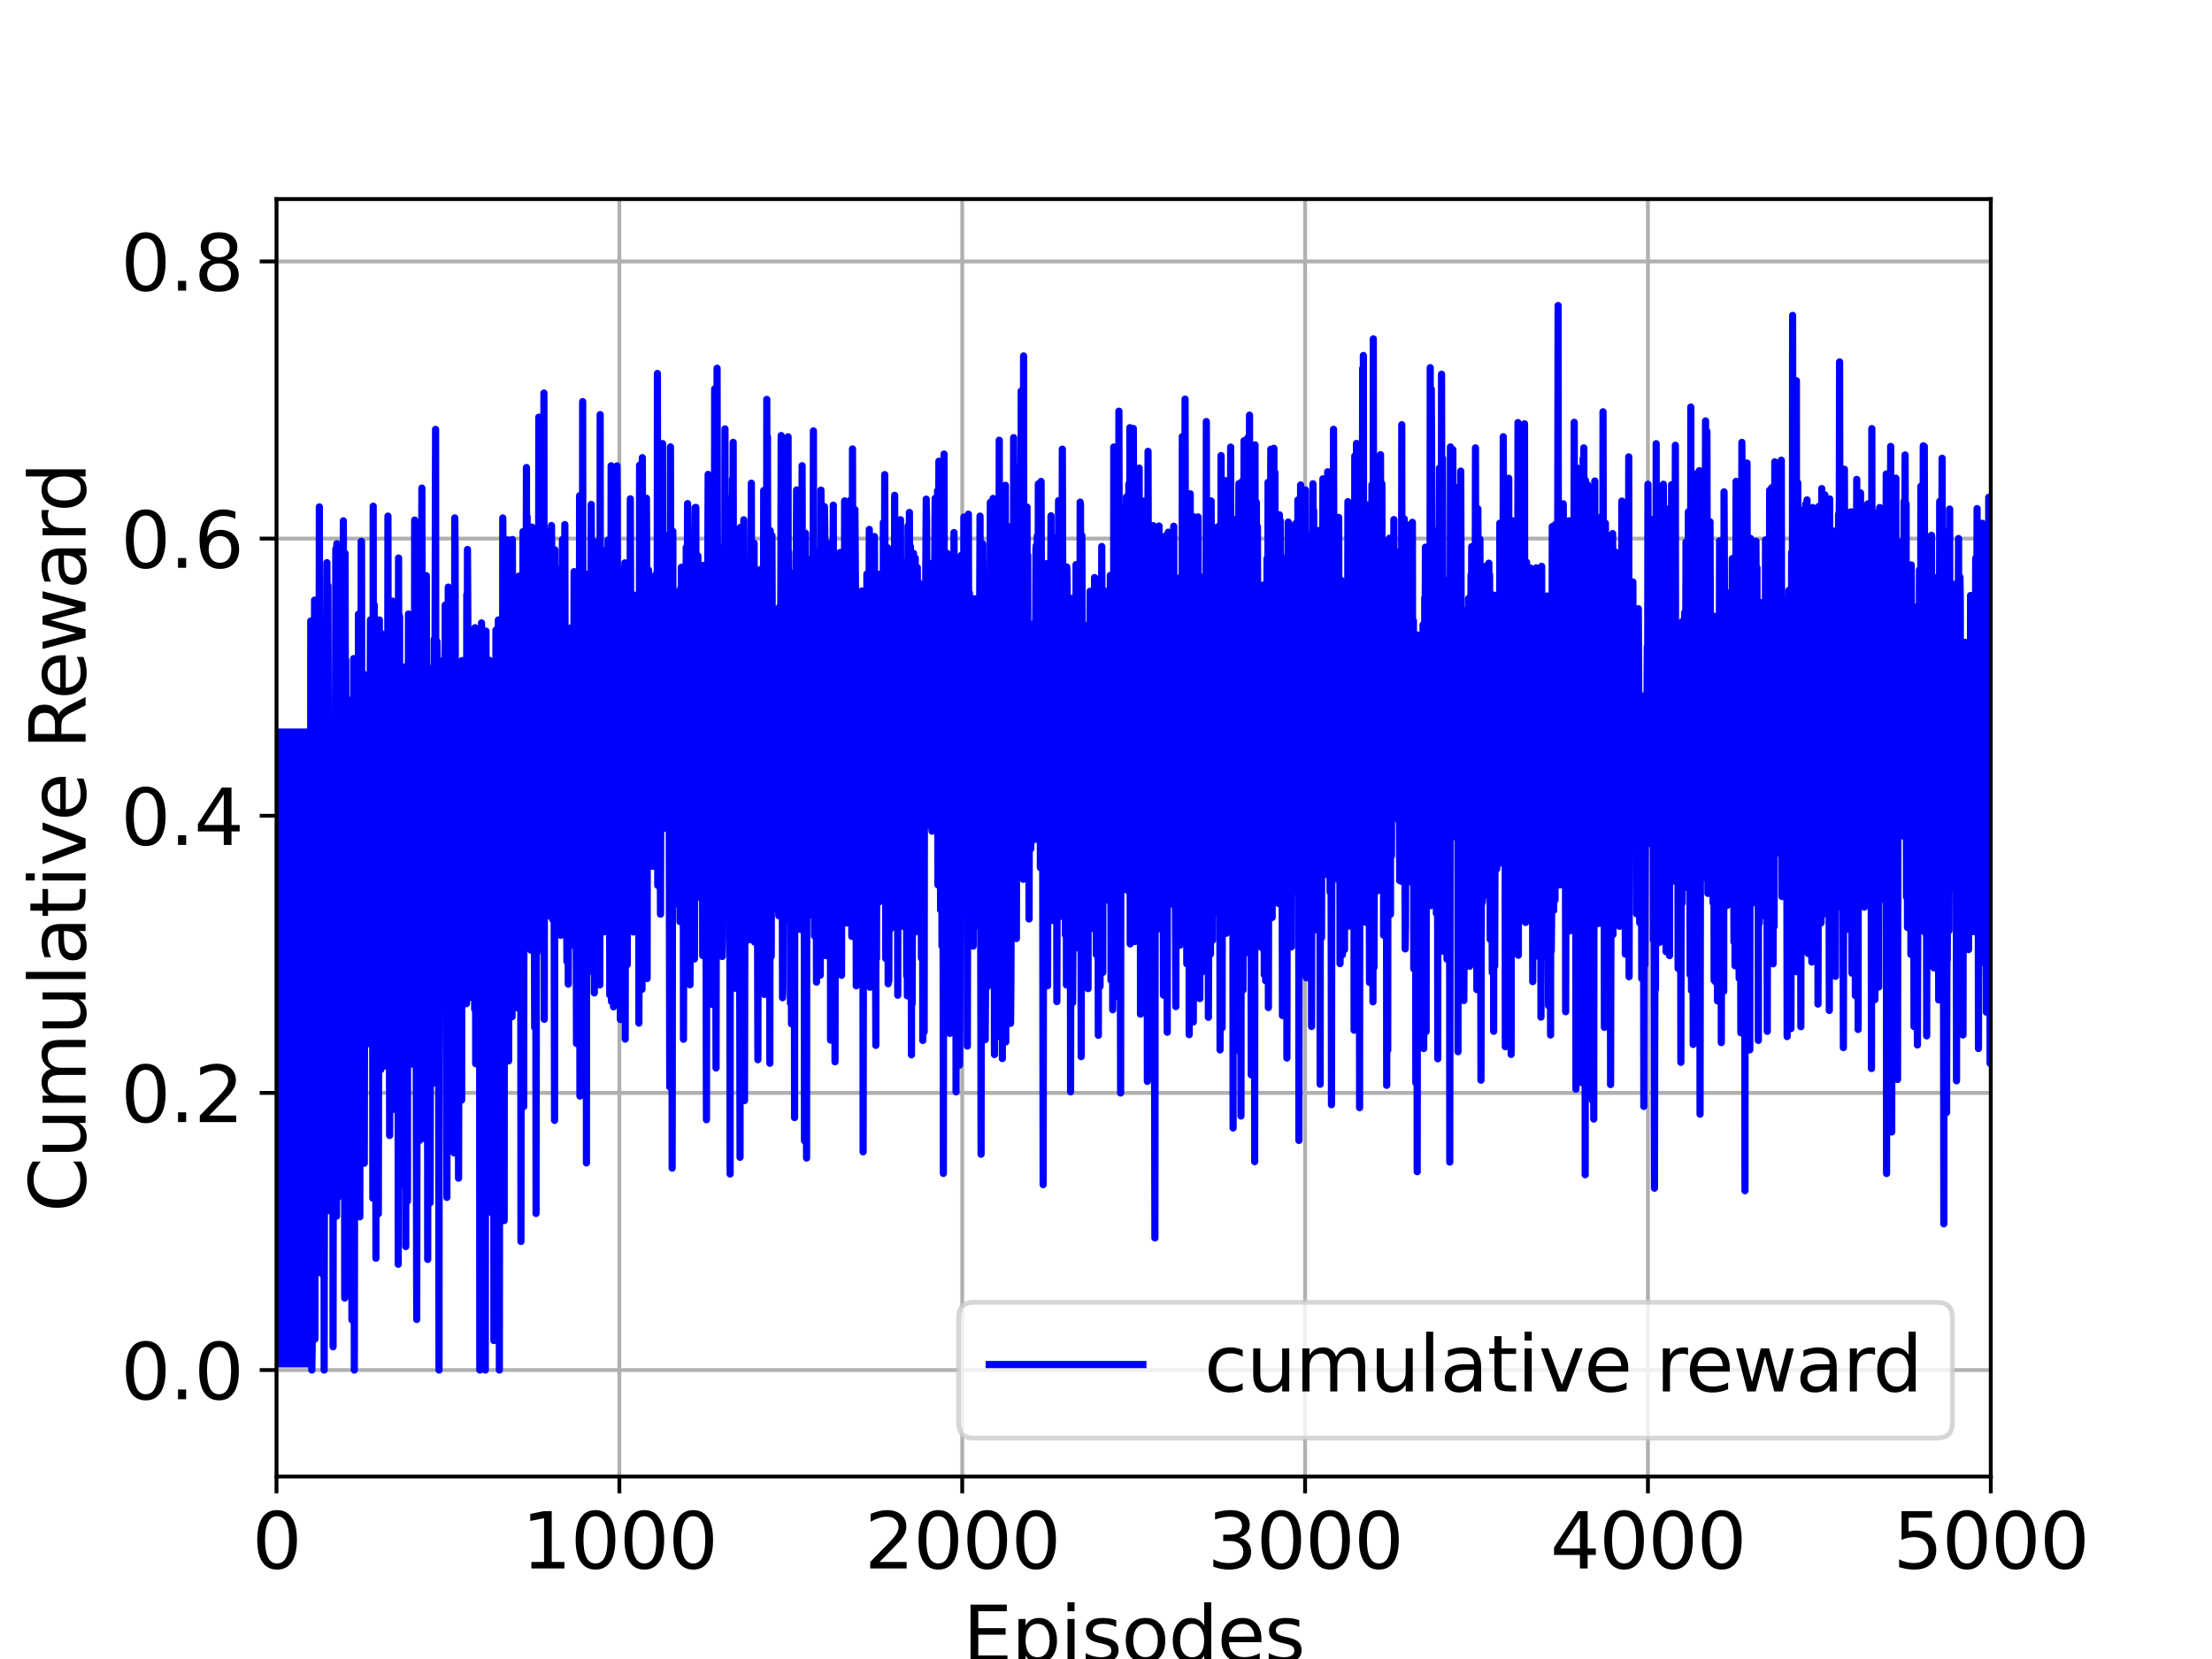 <?xml version="1.0" encoding="utf-8" standalone="no"?>
<!DOCTYPE svg PUBLIC "-//W3C//DTD SVG 1.1//EN"
  "http://www.w3.org/Graphics/SVG/1.1/DTD/svg11.dtd">
<svg xmlns:xlink="http://www.w3.org/1999/xlink" width="460.8pt" height="345.6pt" viewBox="0 0 460.8 345.6" xmlns="http://www.w3.org/2000/svg" version="1.1">
 <defs>
  <style type="text/css">*{stroke-linejoin: round; stroke-linecap: butt}</style>
 </defs>
 <g id="figure_1">
  <g id="patch_1">
   <path d="M 0 345.6 
L 460.8 345.6 
L 460.8 0 
L 0 0 
z
" style="fill: #ffffff"/>
  </g>
  <g id="axes_1">
   <g id="patch_2">
    <path d="M 57.6 307.584 
L 414.72 307.584 
L 414.72 41.472 
L 57.6 41.472 
z
" style="fill: #ffffff"/>
   </g>
   <g id="matplotlib.axis_1">
    <g id="xtick_1">
     <g id="line2d_1">
      <path d="M 57.6 307.584 
L 57.6 41.472 
" clip-path="url(#pe4c8cc2ae3)" style="fill: none; stroke: #b0b0b0; stroke-width: 0.8; stroke-linecap: square"/>
     </g>
     <g id="line2d_2">
      <defs>
       <path id="me059511439" d="M 0 0 
L 0 3.5 
" style="stroke: #000000; stroke-width: 0.8"/>
      </defs>
      <g>
       <use xlink:href="#me059511439" x="57.6" y="307.584" style="stroke: #000000; stroke-width: 0.8"/>
      </g>
     </g>
     <g id="text_1">
      <!-- 0 -->
      <g transform="translate(52.51 326.741)scale(0.16 -0.16)">
       <defs>
        <path id="DejaVuSans-30" d="M 2034 4250 
Q 1547 4250 1301 3770 
Q 1056 3291 1056 2328 
Q 1056 1369 1301 889 
Q 1547 409 2034 409 
Q 2525 409 2770 889 
Q 3016 1369 3016 2328 
Q 3016 3291 2770 3770 
Q 2525 4250 2034 4250 
z
M 2034 4750 
Q 2819 4750 3233 4129 
Q 3647 3509 3647 2328 
Q 3647 1150 3233 529 
Q 2819 -91 2034 -91 
Q 1250 -91 836 529 
Q 422 1150 422 2328 
Q 422 3509 836 4129 
Q 1250 4750 2034 4750 
z
" transform="scale(0.016)"/>
       </defs>
       <use xlink:href="#DejaVuSans-30"/>
      </g>
     </g>
    </g>
    <g id="xtick_2">
     <g id="line2d_3">
      <path d="M 129.024 307.584 
L 129.024 41.472 
" clip-path="url(#pe4c8cc2ae3)" style="fill: none; stroke: #b0b0b0; stroke-width: 0.8; stroke-linecap: square"/>
     </g>
     <g id="line2d_4">
      <g>
       <use xlink:href="#me059511439" x="129.024" y="307.584" style="stroke: #000000; stroke-width: 0.8"/>
      </g>
     </g>
     <g id="text_2">
      <!-- 1000 -->
      <g transform="translate(108.664 326.741)scale(0.16 -0.16)">
       <defs>
        <path id="DejaVuSans-31" d="M 794 531 
L 1825 531 
L 1825 4091 
L 703 3866 
L 703 4441 
L 1819 4666 
L 2450 4666 
L 2450 531 
L 3481 531 
L 3481 0 
L 794 0 
L 794 531 
z
" transform="scale(0.016)"/>
       </defs>
       <use xlink:href="#DejaVuSans-31"/>
       <use xlink:href="#DejaVuSans-30" x="63.623"/>
       <use xlink:href="#DejaVuSans-30" x="127.246"/>
       <use xlink:href="#DejaVuSans-30" x="190.869"/>
      </g>
     </g>
    </g>
    <g id="xtick_3">
     <g id="line2d_5">
      <path d="M 200.448 307.584 
L 200.448 41.472 
" clip-path="url(#pe4c8cc2ae3)" style="fill: none; stroke: #b0b0b0; stroke-width: 0.8; stroke-linecap: square"/>
     </g>
     <g id="line2d_6">
      <g>
       <use xlink:href="#me059511439" x="200.448" y="307.584" style="stroke: #000000; stroke-width: 0.8"/>
      </g>
     </g>
     <g id="text_3">
      <!-- 2000 -->
      <g transform="translate(180.088 326.741)scale(0.16 -0.16)">
       <defs>
        <path id="DejaVuSans-32" d="M 1228 531 
L 3431 531 
L 3431 0 
L 469 0 
L 469 531 
Q 828 903 1448 1529 
Q 2069 2156 2228 2338 
Q 2531 2678 2651 2914 
Q 2772 3150 2772 3378 
Q 2772 3750 2511 3984 
Q 2250 4219 1831 4219 
Q 1534 4219 1204 4116 
Q 875 4013 500 3803 
L 500 4441 
Q 881 4594 1212 4672 
Q 1544 4750 1819 4750 
Q 2544 4750 2975 4387 
Q 3406 4025 3406 3419 
Q 3406 3131 3298 2873 
Q 3191 2616 2906 2266 
Q 2828 2175 2409 1742 
Q 1991 1309 1228 531 
z
" transform="scale(0.016)"/>
       </defs>
       <use xlink:href="#DejaVuSans-32"/>
       <use xlink:href="#DejaVuSans-30" x="63.623"/>
       <use xlink:href="#DejaVuSans-30" x="127.246"/>
       <use xlink:href="#DejaVuSans-30" x="190.869"/>
      </g>
     </g>
    </g>
    <g id="xtick_4">
     <g id="line2d_7">
      <path d="M 271.872 307.584 
L 271.872 41.472 
" clip-path="url(#pe4c8cc2ae3)" style="fill: none; stroke: #b0b0b0; stroke-width: 0.8; stroke-linecap: square"/>
     </g>
     <g id="line2d_8">
      <g>
       <use xlink:href="#me059511439" x="271.872" y="307.584" style="stroke: #000000; stroke-width: 0.8"/>
      </g>
     </g>
     <g id="text_4">
      <!-- 3000 -->
      <g transform="translate(251.512 326.741)scale(0.16 -0.16)">
       <defs>
        <path id="DejaVuSans-33" d="M 2597 2516 
Q 3050 2419 3304 2112 
Q 3559 1806 3559 1356 
Q 3559 666 3084 287 
Q 2609 -91 1734 -91 
Q 1441 -91 1130 -33 
Q 819 25 488 141 
L 488 750 
Q 750 597 1062 519 
Q 1375 441 1716 441 
Q 2309 441 2620 675 
Q 2931 909 2931 1356 
Q 2931 1769 2642 2001 
Q 2353 2234 1838 2234 
L 1294 2234 
L 1294 2753 
L 1863 2753 
Q 2328 2753 2575 2939 
Q 2822 3125 2822 3475 
Q 2822 3834 2567 4026 
Q 2313 4219 1838 4219 
Q 1578 4219 1281 4162 
Q 984 4106 628 3988 
L 628 4550 
Q 988 4650 1302 4700 
Q 1616 4750 1894 4750 
Q 2613 4750 3031 4423 
Q 3450 4097 3450 3541 
Q 3450 3153 3228 2886 
Q 3006 2619 2597 2516 
z
" transform="scale(0.016)"/>
       </defs>
       <use xlink:href="#DejaVuSans-33"/>
       <use xlink:href="#DejaVuSans-30" x="63.623"/>
       <use xlink:href="#DejaVuSans-30" x="127.246"/>
       <use xlink:href="#DejaVuSans-30" x="190.869"/>
      </g>
     </g>
    </g>
    <g id="xtick_5">
     <g id="line2d_9">
      <path d="M 343.296 307.584 
L 343.296 41.472 
" clip-path="url(#pe4c8cc2ae3)" style="fill: none; stroke: #b0b0b0; stroke-width: 0.8; stroke-linecap: square"/>
     </g>
     <g id="line2d_10">
      <g>
       <use xlink:href="#me059511439" x="343.296" y="307.584" style="stroke: #000000; stroke-width: 0.8"/>
      </g>
     </g>
     <g id="text_5">
      <!-- 4000 -->
      <g transform="translate(322.936 326.741)scale(0.16 -0.16)">
       <defs>
        <path id="DejaVuSans-34" d="M 2419 4116 
L 825 1625 
L 2419 1625 
L 2419 4116 
z
M 2253 4666 
L 3047 4666 
L 3047 1625 
L 3713 1625 
L 3713 1100 
L 3047 1100 
L 3047 0 
L 2419 0 
L 2419 1100 
L 313 1100 
L 313 1709 
L 2253 4666 
z
" transform="scale(0.016)"/>
       </defs>
       <use xlink:href="#DejaVuSans-34"/>
       <use xlink:href="#DejaVuSans-30" x="63.623"/>
       <use xlink:href="#DejaVuSans-30" x="127.246"/>
       <use xlink:href="#DejaVuSans-30" x="190.869"/>
      </g>
     </g>
    </g>
    <g id="xtick_6">
     <g id="line2d_11">
      <path d="M 414.72 307.584 
L 414.72 41.472 
" clip-path="url(#pe4c8cc2ae3)" style="fill: none; stroke: #b0b0b0; stroke-width: 0.8; stroke-linecap: square"/>
     </g>
     <g id="line2d_12">
      <g>
       <use xlink:href="#me059511439" x="414.72" y="307.584" style="stroke: #000000; stroke-width: 0.8"/>
      </g>
     </g>
     <g id="text_6">
      <!-- 5000 -->
      <g transform="translate(394.36 326.741)scale(0.16 -0.16)">
       <defs>
        <path id="DejaVuSans-35" d="M 691 4666 
L 3169 4666 
L 3169 4134 
L 1269 4134 
L 1269 2991 
Q 1406 3038 1543 3061 
Q 1681 3084 1819 3084 
Q 2600 3084 3056 2656 
Q 3513 2228 3513 1497 
Q 3513 744 3044 326 
Q 2575 -91 1722 -91 
Q 1428 -91 1123 -41 
Q 819 9 494 109 
L 494 744 
Q 775 591 1075 516 
Q 1375 441 1709 441 
Q 2250 441 2565 725 
Q 2881 1009 2881 1497 
Q 2881 1984 2565 2268 
Q 2250 2553 1709 2553 
Q 1456 2553 1204 2497 
Q 953 2441 691 2322 
L 691 4666 
z
" transform="scale(0.016)"/>
       </defs>
       <use xlink:href="#DejaVuSans-35"/>
       <use xlink:href="#DejaVuSans-30" x="63.623"/>
       <use xlink:href="#DejaVuSans-30" x="127.246"/>
       <use xlink:href="#DejaVuSans-30" x="190.869"/>
      </g>
     </g>
    </g>
    <g id="text_7">
     <!-- Episodes -->
     <g transform="translate(200.572 346.226)scale(0.16 -0.16)">
      <defs>
       <path id="DejaVuSans-45" d="M 628 4666 
L 3578 4666 
L 3578 4134 
L 1259 4134 
L 1259 2753 
L 3481 2753 
L 3481 2222 
L 1259 2222 
L 1259 531 
L 3634 531 
L 3634 0 
L 628 0 
L 628 4666 
z
" transform="scale(0.016)"/>
       <path id="DejaVuSans-70" d="M 1159 525 
L 1159 -1331 
L 581 -1331 
L 581 3500 
L 1159 3500 
L 1159 2969 
Q 1341 3281 1617 3432 
Q 1894 3584 2278 3584 
Q 2916 3584 3314 3078 
Q 3713 2572 3713 1747 
Q 3713 922 3314 415 
Q 2916 -91 2278 -91 
Q 1894 -91 1617 61 
Q 1341 213 1159 525 
z
M 3116 1747 
Q 3116 2381 2855 2742 
Q 2594 3103 2138 3103 
Q 1681 3103 1420 2742 
Q 1159 2381 1159 1747 
Q 1159 1113 1420 752 
Q 1681 391 2138 391 
Q 2594 391 2855 752 
Q 3116 1113 3116 1747 
z
" transform="scale(0.016)"/>
       <path id="DejaVuSans-69" d="M 603 3500 
L 1178 3500 
L 1178 0 
L 603 0 
L 603 3500 
z
M 603 4863 
L 1178 4863 
L 1178 4134 
L 603 4134 
L 603 4863 
z
" transform="scale(0.016)"/>
       <path id="DejaVuSans-73" d="M 2834 3397 
L 2834 2853 
Q 2591 2978 2328 3040 
Q 2066 3103 1784 3103 
Q 1356 3103 1142 2972 
Q 928 2841 928 2578 
Q 928 2378 1081 2264 
Q 1234 2150 1697 2047 
L 1894 2003 
Q 2506 1872 2764 1633 
Q 3022 1394 3022 966 
Q 3022 478 2636 193 
Q 2250 -91 1575 -91 
Q 1294 -91 989 -36 
Q 684 19 347 128 
L 347 722 
Q 666 556 975 473 
Q 1284 391 1588 391 
Q 1994 391 2212 530 
Q 2431 669 2431 922 
Q 2431 1156 2273 1281 
Q 2116 1406 1581 1522 
L 1381 1569 
Q 847 1681 609 1914 
Q 372 2147 372 2553 
Q 372 3047 722 3315 
Q 1072 3584 1716 3584 
Q 2034 3584 2315 3537 
Q 2597 3491 2834 3397 
z
" transform="scale(0.016)"/>
       <path id="DejaVuSans-6f" d="M 1959 3097 
Q 1497 3097 1228 2736 
Q 959 2375 959 1747 
Q 959 1119 1226 758 
Q 1494 397 1959 397 
Q 2419 397 2687 759 
Q 2956 1122 2956 1747 
Q 2956 2369 2687 2733 
Q 2419 3097 1959 3097 
z
M 1959 3584 
Q 2709 3584 3137 3096 
Q 3566 2609 3566 1747 
Q 3566 888 3137 398 
Q 2709 -91 1959 -91 
Q 1206 -91 779 398 
Q 353 888 353 1747 
Q 353 2609 779 3096 
Q 1206 3584 1959 3584 
z
" transform="scale(0.016)"/>
       <path id="DejaVuSans-64" d="M 2906 2969 
L 2906 4863 
L 3481 4863 
L 3481 0 
L 2906 0 
L 2906 525 
Q 2725 213 2448 61 
Q 2172 -91 1784 -91 
Q 1150 -91 751 415 
Q 353 922 353 1747 
Q 353 2572 751 3078 
Q 1150 3584 1784 3584 
Q 2172 3584 2448 3432 
Q 2725 3281 2906 2969 
z
M 947 1747 
Q 947 1113 1208 752 
Q 1469 391 1925 391 
Q 2381 391 2643 752 
Q 2906 1113 2906 1747 
Q 2906 2381 2643 2742 
Q 2381 3103 1925 3103 
Q 1469 3103 1208 2742 
Q 947 2381 947 1747 
z
" transform="scale(0.016)"/>
       <path id="DejaVuSans-65" d="M 3597 1894 
L 3597 1613 
L 953 1613 
Q 991 1019 1311 708 
Q 1631 397 2203 397 
Q 2534 397 2845 478 
Q 3156 559 3463 722 
L 3463 178 
Q 3153 47 2828 -22 
Q 2503 -91 2169 -91 
Q 1331 -91 842 396 
Q 353 884 353 1716 
Q 353 2575 817 3079 
Q 1281 3584 2069 3584 
Q 2775 3584 3186 3129 
Q 3597 2675 3597 1894 
z
M 3022 2063 
Q 3016 2534 2758 2815 
Q 2500 3097 2075 3097 
Q 1594 3097 1305 2825 
Q 1016 2553 972 2059 
L 3022 2063 
z
" transform="scale(0.016)"/>
      </defs>
      <use xlink:href="#DejaVuSans-45"/>
      <use xlink:href="#DejaVuSans-70" x="63.184"/>
      <use xlink:href="#DejaVuSans-69" x="126.66"/>
      <use xlink:href="#DejaVuSans-73" x="154.443"/>
      <use xlink:href="#DejaVuSans-6f" x="206.543"/>
      <use xlink:href="#DejaVuSans-64" x="267.725"/>
      <use xlink:href="#DejaVuSans-65" x="331.201"/>
      <use xlink:href="#DejaVuSans-73" x="392.725"/>
     </g>
    </g>
   </g>
   <g id="matplotlib.axis_2">
    <g id="ytick_1">
     <g id="line2d_13">
      <path d="M 57.6 285.408 
L 414.72 285.408 
" clip-path="url(#pe4c8cc2ae3)" style="fill: none; stroke: #b0b0b0; stroke-width: 0.8; stroke-linecap: square"/>
     </g>
     <g id="line2d_14">
      <defs>
       <path id="m917c271bc8" d="M 0 0 
L -3.5 0 
" style="stroke: #000000; stroke-width: 0.8"/>
      </defs>
      <g>
       <use xlink:href="#m917c271bc8" x="57.6" y="285.408" style="stroke: #000000; stroke-width: 0.8"/>
      </g>
     </g>
     <g id="text_8">
      <!-- 0.0 -->
      <g transform="translate(25.155 291.487)scale(0.16 -0.16)">
       <defs>
        <path id="DejaVuSans-2e" d="M 684 794 
L 1344 794 
L 1344 0 
L 684 0 
L 684 794 
z
" transform="scale(0.016)"/>
       </defs>
       <use xlink:href="#DejaVuSans-30"/>
       <use xlink:href="#DejaVuSans-2e" x="63.623"/>
       <use xlink:href="#DejaVuSans-30" x="95.41"/>
      </g>
     </g>
    </g>
    <g id="ytick_2">
     <g id="line2d_15">
      <path d="M 57.6 227.672 
L 414.72 227.672 
" clip-path="url(#pe4c8cc2ae3)" style="fill: none; stroke: #b0b0b0; stroke-width: 0.8; stroke-linecap: square"/>
     </g>
     <g id="line2d_16">
      <g>
       <use xlink:href="#m917c271bc8" x="57.6" y="227.672" style="stroke: #000000; stroke-width: 0.8"/>
      </g>
     </g>
     <g id="text_9">
      <!-- 0.2 -->
      <g transform="translate(25.155 233.751)scale(0.16 -0.16)">
       <use xlink:href="#DejaVuSans-30"/>
       <use xlink:href="#DejaVuSans-2e" x="63.623"/>
       <use xlink:href="#DejaVuSans-32" x="95.41"/>
      </g>
     </g>
    </g>
    <g id="ytick_3">
     <g id="line2d_17">
      <path d="M 57.6 169.936 
L 414.72 169.936 
" clip-path="url(#pe4c8cc2ae3)" style="fill: none; stroke: #b0b0b0; stroke-width: 0.8; stroke-linecap: square"/>
     </g>
     <g id="line2d_18">
      <g>
       <use xlink:href="#m917c271bc8" x="57.6" y="169.936" style="stroke: #000000; stroke-width: 0.8"/>
      </g>
     </g>
     <g id="text_10">
      <!-- 0.4 -->
      <g transform="translate(25.155 176.014)scale(0.16 -0.16)">
       <use xlink:href="#DejaVuSans-30"/>
       <use xlink:href="#DejaVuSans-2e" x="63.623"/>
       <use xlink:href="#DejaVuSans-34" x="95.41"/>
      </g>
     </g>
    </g>
    <g id="ytick_4">
     <g id="line2d_19">
      <path d="M 57.6 112.199 
L 414.72 112.199 
" clip-path="url(#pe4c8cc2ae3)" style="fill: none; stroke: #b0b0b0; stroke-width: 0.8; stroke-linecap: square"/>
     </g>
     <g id="line2d_20">
      <g>
       <use xlink:href="#m917c271bc8" x="57.6" y="112.199" style="stroke: #000000; stroke-width: 0.8"/>
      </g>
     </g>
     <g id="text_11">
      <!-- 0.6 -->
      <g transform="translate(25.155 118.278)scale(0.16 -0.16)">
       <defs>
        <path id="DejaVuSans-36" d="M 2113 2584 
Q 1688 2584 1439 2293 
Q 1191 2003 1191 1497 
Q 1191 994 1439 701 
Q 1688 409 2113 409 
Q 2538 409 2786 701 
Q 3034 994 3034 1497 
Q 3034 2003 2786 2293 
Q 2538 2584 2113 2584 
z
M 3366 4563 
L 3366 3988 
Q 3128 4100 2886 4159 
Q 2644 4219 2406 4219 
Q 1781 4219 1451 3797 
Q 1122 3375 1075 2522 
Q 1259 2794 1537 2939 
Q 1816 3084 2150 3084 
Q 2853 3084 3261 2657 
Q 3669 2231 3669 1497 
Q 3669 778 3244 343 
Q 2819 -91 2113 -91 
Q 1303 -91 875 529 
Q 447 1150 447 2328 
Q 447 3434 972 4092 
Q 1497 4750 2381 4750 
Q 2619 4750 2861 4703 
Q 3103 4656 3366 4563 
z
" transform="scale(0.016)"/>
       </defs>
       <use xlink:href="#DejaVuSans-30"/>
       <use xlink:href="#DejaVuSans-2e" x="63.623"/>
       <use xlink:href="#DejaVuSans-36" x="95.41"/>
      </g>
     </g>
    </g>
    <g id="ytick_5">
     <g id="line2d_21">
      <path d="M 57.6 54.463 
L 414.72 54.463 
" clip-path="url(#pe4c8cc2ae3)" style="fill: none; stroke: #b0b0b0; stroke-width: 0.8; stroke-linecap: square"/>
     </g>
     <g id="line2d_22">
      <g>
       <use xlink:href="#m917c271bc8" x="57.6" y="54.463" style="stroke: #000000; stroke-width: 0.8"/>
      </g>
     </g>
     <g id="text_12">
      <!-- 0.8 -->
      <g transform="translate(25.155 60.542)scale(0.16 -0.16)">
       <defs>
        <path id="DejaVuSans-38" d="M 2034 2216 
Q 1584 2216 1326 1975 
Q 1069 1734 1069 1313 
Q 1069 891 1326 650 
Q 1584 409 2034 409 
Q 2484 409 2743 651 
Q 3003 894 3003 1313 
Q 3003 1734 2745 1975 
Q 2488 2216 2034 2216 
z
M 1403 2484 
Q 997 2584 770 2862 
Q 544 3141 544 3541 
Q 544 4100 942 4425 
Q 1341 4750 2034 4750 
Q 2731 4750 3128 4425 
Q 3525 4100 3525 3541 
Q 3525 3141 3298 2862 
Q 3072 2584 2669 2484 
Q 3125 2378 3379 2068 
Q 3634 1759 3634 1313 
Q 3634 634 3220 271 
Q 2806 -91 2034 -91 
Q 1263 -91 848 271 
Q 434 634 434 1313 
Q 434 1759 690 2068 
Q 947 2378 1403 2484 
z
M 1172 3481 
Q 1172 3119 1398 2916 
Q 1625 2713 2034 2713 
Q 2441 2713 2670 2916 
Q 2900 3119 2900 3481 
Q 2900 3844 2670 4047 
Q 2441 4250 2034 4250 
Q 1625 4250 1398 4047 
Q 1172 3844 1172 3481 
z
" transform="scale(0.016)"/>
       </defs>
       <use xlink:href="#DejaVuSans-30"/>
       <use xlink:href="#DejaVuSans-2e" x="63.623"/>
       <use xlink:href="#DejaVuSans-38" x="95.41"/>
      </g>
     </g>
    </g>
    <g id="text_13">
     <!-- Cumulative Reward -->
     <g transform="translate(17.828 252.524)rotate(-90)scale(0.16 -0.16)">
      <defs>
       <path id="DejaVuSans-43" d="M 4122 4306 
L 4122 3641 
Q 3803 3938 3442 4084 
Q 3081 4231 2675 4231 
Q 1875 4231 1450 3742 
Q 1025 3253 1025 2328 
Q 1025 1406 1450 917 
Q 1875 428 2675 428 
Q 3081 428 3442 575 
Q 3803 722 4122 1019 
L 4122 359 
Q 3791 134 3420 21 
Q 3050 -91 2638 -91 
Q 1578 -91 968 557 
Q 359 1206 359 2328 
Q 359 3453 968 4101 
Q 1578 4750 2638 4750 
Q 3056 4750 3426 4639 
Q 3797 4528 4122 4306 
z
" transform="scale(0.016)"/>
       <path id="DejaVuSans-75" d="M 544 1381 
L 544 3500 
L 1119 3500 
L 1119 1403 
Q 1119 906 1312 657 
Q 1506 409 1894 409 
Q 2359 409 2629 706 
Q 2900 1003 2900 1516 
L 2900 3500 
L 3475 3500 
L 3475 0 
L 2900 0 
L 2900 538 
Q 2691 219 2414 64 
Q 2138 -91 1772 -91 
Q 1169 -91 856 284 
Q 544 659 544 1381 
z
M 1991 3584 
L 1991 3584 
z
" transform="scale(0.016)"/>
       <path id="DejaVuSans-6d" d="M 3328 2828 
Q 3544 3216 3844 3400 
Q 4144 3584 4550 3584 
Q 5097 3584 5394 3201 
Q 5691 2819 5691 2113 
L 5691 0 
L 5113 0 
L 5113 2094 
Q 5113 2597 4934 2840 
Q 4756 3084 4391 3084 
Q 3944 3084 3684 2787 
Q 3425 2491 3425 1978 
L 3425 0 
L 2847 0 
L 2847 2094 
Q 2847 2600 2669 2842 
Q 2491 3084 2119 3084 
Q 1678 3084 1418 2786 
Q 1159 2488 1159 1978 
L 1159 0 
L 581 0 
L 581 3500 
L 1159 3500 
L 1159 2956 
Q 1356 3278 1631 3431 
Q 1906 3584 2284 3584 
Q 2666 3584 2933 3390 
Q 3200 3197 3328 2828 
z
" transform="scale(0.016)"/>
       <path id="DejaVuSans-6c" d="M 603 4863 
L 1178 4863 
L 1178 0 
L 603 0 
L 603 4863 
z
" transform="scale(0.016)"/>
       <path id="DejaVuSans-61" d="M 2194 1759 
Q 1497 1759 1228 1600 
Q 959 1441 959 1056 
Q 959 750 1161 570 
Q 1363 391 1709 391 
Q 2188 391 2477 730 
Q 2766 1069 2766 1631 
L 2766 1759 
L 2194 1759 
z
M 3341 1997 
L 3341 0 
L 2766 0 
L 2766 531 
Q 2569 213 2275 61 
Q 1981 -91 1556 -91 
Q 1019 -91 701 211 
Q 384 513 384 1019 
Q 384 1609 779 1909 
Q 1175 2209 1959 2209 
L 2766 2209 
L 2766 2266 
Q 2766 2663 2505 2880 
Q 2244 3097 1772 3097 
Q 1472 3097 1187 3025 
Q 903 2953 641 2809 
L 641 3341 
Q 956 3463 1253 3523 
Q 1550 3584 1831 3584 
Q 2591 3584 2966 3190 
Q 3341 2797 3341 1997 
z
" transform="scale(0.016)"/>
       <path id="DejaVuSans-74" d="M 1172 4494 
L 1172 3500 
L 2356 3500 
L 2356 3053 
L 1172 3053 
L 1172 1153 
Q 1172 725 1289 603 
Q 1406 481 1766 481 
L 2356 481 
L 2356 0 
L 1766 0 
Q 1100 0 847 248 
Q 594 497 594 1153 
L 594 3053 
L 172 3053 
L 172 3500 
L 594 3500 
L 594 4494 
L 1172 4494 
z
" transform="scale(0.016)"/>
       <path id="DejaVuSans-76" d="M 191 3500 
L 800 3500 
L 1894 563 
L 2988 3500 
L 3597 3500 
L 2284 0 
L 1503 0 
L 191 3500 
z
" transform="scale(0.016)"/>
       <path id="DejaVuSans-20" transform="scale(0.016)"/>
       <path id="DejaVuSans-52" d="M 2841 2188 
Q 3044 2119 3236 1894 
Q 3428 1669 3622 1275 
L 4263 0 
L 3584 0 
L 2988 1197 
Q 2756 1666 2539 1819 
Q 2322 1972 1947 1972 
L 1259 1972 
L 1259 0 
L 628 0 
L 628 4666 
L 2053 4666 
Q 2853 4666 3247 4331 
Q 3641 3997 3641 3322 
Q 3641 2881 3436 2590 
Q 3231 2300 2841 2188 
z
M 1259 4147 
L 1259 2491 
L 2053 2491 
Q 2509 2491 2742 2702 
Q 2975 2913 2975 3322 
Q 2975 3731 2742 3939 
Q 2509 4147 2053 4147 
L 1259 4147 
z
" transform="scale(0.016)"/>
       <path id="DejaVuSans-77" d="M 269 3500 
L 844 3500 
L 1563 769 
L 2278 3500 
L 2956 3500 
L 3675 769 
L 4391 3500 
L 4966 3500 
L 4050 0 
L 3372 0 
L 2619 2869 
L 1863 0 
L 1184 0 
L 269 3500 
z
" transform="scale(0.016)"/>
       <path id="DejaVuSans-72" d="M 2631 2963 
Q 2534 3019 2420 3045 
Q 2306 3072 2169 3072 
Q 1681 3072 1420 2755 
Q 1159 2438 1159 1844 
L 1159 0 
L 581 0 
L 581 3500 
L 1159 3500 
L 1159 2956 
Q 1341 3275 1631 3429 
Q 1922 3584 2338 3584 
Q 2397 3584 2469 3576 
Q 2541 3569 2628 3553 
L 2631 2963 
z
" transform="scale(0.016)"/>
      </defs>
      <use xlink:href="#DejaVuSans-43"/>
      <use xlink:href="#DejaVuSans-75" x="69.824"/>
      <use xlink:href="#DejaVuSans-6d" x="133.203"/>
      <use xlink:href="#DejaVuSans-75" x="230.615"/>
      <use xlink:href="#DejaVuSans-6c" x="293.994"/>
      <use xlink:href="#DejaVuSans-61" x="321.777"/>
      <use xlink:href="#DejaVuSans-74" x="383.057"/>
      <use xlink:href="#DejaVuSans-69" x="422.266"/>
      <use xlink:href="#DejaVuSans-76" x="450.049"/>
      <use xlink:href="#DejaVuSans-65" x="509.229"/>
      <use xlink:href="#DejaVuSans-20" x="570.752"/>
      <use xlink:href="#DejaVuSans-52" x="602.539"/>
      <use xlink:href="#DejaVuSans-65" x="667.521"/>
      <use xlink:href="#DejaVuSans-77" x="729.045"/>
      <use xlink:href="#DejaVuSans-61" x="810.832"/>
      <use xlink:href="#DejaVuSans-72" x="872.111"/>
      <use xlink:href="#DejaVuSans-64" x="911.475"/>
     </g>
    </g>
   </g>
   <g id="line2d_23">
    <path d="M 57.6 171.653 
L 57.671 152.502 
L 57.743 158.435 
L 57.814 284.12 
L 57.957 152.502 
L 58.029 158.435 
L 58.1 284.12 
L 58.243 152.502 
L 58.314 158.435 
L 58.386 284.12 
L 58.529 152.502 
L 58.6 158.435 
L 58.671 284.12 
L 58.814 152.502 
L 58.886 158.435 
L 58.957 284.12 
L 59.1 152.502 
L 59.171 158.435 
L 59.243 284.12 
L 59.386 152.502 
L 59.457 158.435 
L 59.528 284.12 
L 59.671 152.502 
L 59.743 158.435 
L 59.814 284.12 
L 59.957 152.502 
L 60.028 158.435 
L 60.1 284.12 
L 60.243 152.502 
L 60.314 158.435 
L 60.386 284.12 
L 60.528 152.502 
L 60.6 158.435 
L 60.671 284.12 
L 60.814 152.502 
L 60.886 158.435 
L 60.957 284.12 
L 61.1 152.502 
L 61.171 158.435 
L 61.243 284.12 
L 61.385 152.502 
L 61.457 158.435 
L 61.528 284.12 
L 61.671 152.502 
L 61.743 158.435 
L 61.814 284.12 
L 61.957 152.502 
L 62.028 158.435 
L 62.1 284.12 
L 62.243 152.502 
L 62.314 158.435 
L 62.385 284.12 
L 62.528 152.502 
L 62.6 158.435 
L 62.671 284.12 
L 62.814 152.502 
L 62.885 158.435 
L 62.957 284.12 
L 63.1 152.502 
L 63.171 158.435 
L 63.242 284.12 
L 63.385 152.502 
L 63.457 158.435 
L 63.528 284.12 
L 63.671 152.502 
L 63.742 158.435 
L 63.814 284.12 
L 63.957 152.502 
L 64.028 158.435 
L 64.1 284.12 
L 64.242 152.502 
L 64.314 158.435 
L 64.385 284.12 
L 64.528 152.502 
L 64.6 158.435 
L 64.671 284.12 
L 64.742 129.368 
L 64.814 197.543 
L 64.957 285.408 
L 65.028 280.912 
L 65.171 186.703 
L 65.242 266.626 
L 65.314 230.453 
L 65.385 261.22 
L 65.528 125.014 
L 65.599 278.957 
L 65.671 231.694 
L 65.814 132.125 
L 66.028 265.201 
L 66.242 196.52 
L 66.314 214.299 
L 66.385 203.527 
L 66.528 105.601 
L 66.671 215.025 
L 66.742 216.124 
L 66.814 191.963 
L 66.885 221.338 
L 67.028 181.727 
L 67.099 185.851 
L 67.171 178.176 
L 67.242 265.508 
L 67.457 142.934 
L 67.528 285.408 
L 67.742 130.624 
L 67.814 239.308 
L 67.885 187.506 
L 68.099 117.217 
L 68.242 219.274 
L 68.314 122.008 
L 68.385 154.773 
L 68.456 149.078 
L 68.528 149.803 
L 68.742 252.246 
L 68.885 197.478 
L 68.956 236.663 
L 69.099 154.708 
L 69.171 152.098 
L 69.242 251.524 
L 69.314 218.662 
L 69.385 280.552 
L 69.456 205.041 
L 69.528 226.355 
L 69.671 174.281 
L 69.742 203.047 
L 69.956 114.358 
L 70.099 253.36 
L 70.171 113.255 
L 70.242 181.022 
L 70.313 249.561 
L 70.528 177.267 
L 70.599 225.903 
L 70.671 123.419 
L 70.742 198.158 
L 70.885 138.878 
L 71.028 228.741 
L 71.099 159.679 
L 71.171 215.821 
L 71.242 205.707 
L 71.385 149.166 
L 71.528 108.504 
L 71.671 222.638 
L 71.742 186.631 
L 71.813 270.411 
L 71.885 115.276 
L 71.956 152.286 
L 72.028 137.473 
L 72.099 235.412 
L 72.17 214.241 
L 72.242 186.432 
L 72.313 250.902 
L 72.385 230.806 
L 72.456 157.496 
L 72.528 260.157 
L 72.599 145.833 
L 72.67 198.594 
L 72.742 167.105 
L 72.813 240.255 
L 72.885 186.862 
L 72.956 258.672 
L 73.028 204.488 
L 73.099 244.067 
L 73.242 167.991 
L 73.313 274.951 
L 73.385 160.476 
L 73.456 250.994 
L 73.528 238.776 
L 73.67 137.191 
L 73.742 166.864 
L 73.813 285.408 
L 73.885 228.046 
L 73.956 193.916 
L 74.028 202.317 
L 74.099 206.176 
L 74.17 143.172 
L 74.242 234.16 
L 74.313 178.171 
L 74.385 242.459 
L 74.456 171.745 
L 74.527 206.991 
L 74.599 197.841 
L 74.67 127.954 
L 74.956 253.485 
L 75.027 202.651 
L 75.099 223.129 
L 75.17 241.168 
L 75.242 112.774 
L 75.313 112.784 
L 75.456 238.832 
L 75.527 205.664 
L 75.599 211.317 
L 75.67 140.304 
L 75.885 242.315 
L 76.027 152.69 
L 76.099 168.917 
L 76.17 155 
L 76.242 160.248 
L 76.313 152.971 
L 76.385 193.614 
L 76.456 175.401 
L 76.527 194.347 
L 76.599 149.204 
L 76.67 213.823 
L 76.742 158.55 
L 76.813 199.231 
L 76.884 171.727 
L 76.956 197.172 
L 77.17 129.122 
L 77.242 202.817 
L 77.313 162.222 
L 77.384 217.744 
L 77.456 193.375 
L 77.599 148.056 
L 77.67 249.612 
L 77.742 105.45 
L 77.813 202.555 
L 77.884 173.43 
L 77.956 125.986 
L 78.027 214.885 
L 78.099 208.205 
L 78.17 167.882 
L 78.313 262.12 
L 78.384 178.304 
L 78.456 197.964 
L 78.527 156.491 
L 78.599 216.156 
L 78.67 173.491 
L 78.813 252.855 
L 79.027 129.144 
L 79.099 207.162 
L 79.17 186.593 
L 79.241 165.079 
L 79.313 222.835 
L 79.527 152.772 
L 79.599 132.059 
L 79.741 213.871 
L 79.813 209.104 
L 79.884 195.48 
L 79.956 133.133 
L 80.099 222.083 
L 80.17 136.31 
L 80.241 172.727 
L 80.313 210.448 
L 80.456 148.065 
L 80.527 166.968 
L 80.599 138.67 
L 80.67 218.08 
L 80.741 179.194 
L 80.813 107.512 
L 80.956 199.097 
L 81.027 159.768 
L 81.17 236.54 
L 81.384 164.554 
L 81.456 167.561 
L 81.598 132.003 
L 81.67 183.745 
L 81.741 179.964 
L 81.813 125.238 
L 81.884 220.709 
L 81.956 184.456 
L 82.17 132.518 
L 82.313 231.128 
L 82.456 141.821 
L 82.598 217.777 
L 82.67 206.425 
L 82.741 133.349 
L 82.813 174.42 
L 82.884 145.616 
L 82.956 263.367 
L 83.027 116.24 
L 83.098 152.166 
L 83.17 247.131 
L 83.241 128.4 
L 83.313 208.913 
L 83.384 145.108 
L 83.455 147.171 
L 83.67 181.097 
L 83.741 171.349 
L 83.813 186.062 
L 83.884 152.878 
L 83.955 168.05 
L 84.098 192.616 
L 84.241 147.519 
L 84.313 150.249 
L 84.527 259.684 
L 84.598 138.826 
L 84.67 171.486 
L 84.741 217.153 
L 84.813 188.305 
L 84.884 250.226 
L 84.955 140.495 
L 85.027 172.715 
L 85.098 127.906 
L 85.241 195.83 
L 85.313 194.352 
L 85.384 139.921 
L 85.598 217.443 
L 85.741 139.497 
L 85.812 178.915 
L 85.884 142.455 
L 86.027 221.7 
L 86.098 150.499 
L 86.17 169.315 
L 86.241 210.787 
L 86.312 185.739 
L 86.384 108.339 
L 86.455 182.909 
L 86.527 129.742 
L 86.812 274.869 
L 86.955 158.305 
L 87.17 228.829 
L 87.241 235.189 
L 87.312 151.063 
L 87.384 237.596 
L 87.455 190.579 
L 87.527 116.534 
L 87.598 136.656 
L 87.67 199.996 
L 87.741 176.969 
L 87.884 101.677 
L 87.955 133.264 
L 88.027 211.028 
L 88.098 182.048 
L 88.169 166.626 
L 88.241 183.085 
L 88.312 176.226 
L 88.384 137.572 
L 88.455 206.902 
L 88.527 147.241 
L 88.598 149.932 
L 88.669 237.318 
L 88.812 119.919 
L 88.955 200.327 
L 89.027 141.891 
L 89.098 262.36 
L 89.169 171.846 
L 89.241 198.44 
L 89.312 143.314 
L 89.384 153.63 
L 89.455 186.829 
L 89.527 139.27 
L 89.598 250.562 
L 89.669 211.319 
L 89.741 174.872 
L 89.812 208.963 
L 89.884 175.385 
L 90.026 225.8 
L 90.169 148.568 
L 90.312 174.669 
L 90.455 133.164 
L 90.526 175.2 
L 90.741 89.448 
L 90.812 194.382 
L 90.884 149.327 
L 91.026 133.601 
L 91.098 138.013 
L 91.169 161.555 
L 91.241 139.043 
L 91.312 149.2 
L 91.455 285.408 
L 91.526 151.326 
L 91.598 156.7 
L 91.669 162.401 
L 91.741 192.133 
L 91.812 188.075 
L 91.884 140.871 
L 91.955 173.722 
L 92.026 167.842 
L 92.241 137.636 
L 92.312 193.865 
L 92.383 183.022 
L 92.455 146.665 
L 92.598 210.738 
L 92.741 126.046 
L 92.812 140.524 
L 93.098 249.438 
L 93.241 154.808 
L 93.312 162.639 
L 93.383 122.31 
L 93.526 219.007 
L 93.598 206.217 
L 93.669 191.714 
L 93.741 144.613 
L 93.883 191.297 
L 94.026 156.668 
L 94.098 175.243 
L 94.169 133.125 
L 94.241 209.386 
L 94.312 126.856 
L 94.383 159.784 
L 94.598 240.173 
L 94.74 107.887 
L 94.812 114.598 
L 94.955 218.637 
L 95.026 164.365 
L 95.098 181.058 
L 95.169 182.902 
L 95.24 143.305 
L 95.312 215.419 
L 95.383 180.703 
L 95.455 188.559 
L 95.526 245.433 
L 95.74 151.07 
L 95.812 177.683 
L 95.883 154.619 
L 95.955 158.822 
L 96.026 152.631 
L 96.169 229.167 
L 96.24 137.606 
L 96.312 172.93 
L 96.455 138.767 
L 96.598 187.636 
L 96.74 193.589 
L 96.812 191.101 
L 96.883 147.712 
L 96.955 151.735 
L 97.169 209.089 
L 97.24 123.857 
L 97.312 191.968 
L 97.383 114.466 
L 97.455 130.607 
L 97.526 199.519 
L 97.597 198.064 
L 97.669 196.056 
L 97.74 190.453 
L 97.812 204.937 
L 97.883 202.623 
L 98.026 140.793 
L 98.097 207.788 
L 98.169 196.136 
L 98.24 143.947 
L 98.312 190.761 
L 98.383 168.06 
L 98.455 160.257 
L 98.526 202.878 
L 98.74 135.437 
L 98.812 140.84 
L 98.883 210.228 
L 98.954 130.76 
L 99.026 153.051 
L 99.097 221.6 
L 99.169 165.1 
L 99.24 198.451 
L 99.383 149.297 
L 99.454 163.24 
L 99.526 141.66 
L 99.74 191.873 
L 99.812 210.726 
L 99.883 153.743 
L 99.954 285.408 
L 100.097 178.253 
L 100.169 268.786 
L 100.312 129.765 
L 100.383 170.529 
L 100.454 132.249 
L 100.74 231.234 
L 100.812 138.34 
L 100.883 151.646 
L 100.954 134.656 
L 101.097 285.408 
L 101.24 131.476 
L 101.311 227.892 
L 101.383 186.811 
L 101.454 147.053 
L 101.526 203.082 
L 101.597 153.757 
L 101.669 177.461 
L 101.74 186.969 
L 101.883 137.512 
L 102.24 252.532 
L 102.383 164.134 
L 102.454 154.107 
L 102.526 165.971 
L 102.669 141.854 
L 102.74 165.194 
L 102.811 152.557 
L 102.883 279.261 
L 103.026 161.317 
L 103.169 209.694 
L 103.311 131.258 
L 103.383 169.483 
L 103.526 139.799 
L 103.668 277.217 
L 103.811 129.149 
L 103.883 159.758 
L 103.954 136.014 
L 104.026 285.408 
L 104.168 146.886 
L 104.24 231.153 
L 104.383 143.894 
L 104.454 191.081 
L 104.526 173.253 
L 104.597 139.711 
L 104.668 189.684 
L 104.74 107.898 
L 104.811 117.645 
L 105.026 254.273 
L 105.097 144.1 
L 105.168 196.775 
L 105.24 134.632 
L 105.311 217.654 
L 105.383 132.015 
L 105.454 185.302 
L 105.526 182.801 
L 105.597 186.843 
L 105.668 197.386 
L 105.811 112.472 
L 105.954 221.01 
L 106.097 135.723 
L 106.168 159.548 
L 106.24 202.79 
L 106.311 193.618 
L 106.454 114.073 
L 106.525 141.166 
L 106.668 211.805 
L 106.74 112.379 
L 106.811 153.714 
L 106.883 201.602 
L 106.954 182.596 
L 107.025 154.329 
L 107.24 200.95 
L 107.383 124.258 
L 107.454 201.918 
L 107.525 150.502 
L 107.597 209.914 
L 107.668 172.315 
L 107.74 177.905 
L 107.811 171.125 
L 107.882 134.262 
L 107.954 152.637 
L 108.025 171.219 
L 108.097 120.009 
L 108.24 206.786 
L 108.382 183.256 
L 108.454 145.408 
L 108.525 258.616 
L 108.597 161.965 
L 108.668 189.968 
L 108.811 157.068 
L 108.882 144.439 
L 108.954 110.745 
L 109.097 230.521 
L 109.168 166.075 
L 109.24 178.865 
L 109.454 123.256 
L 109.525 164.708 
L 109.668 97.393 
L 109.74 184.925 
L 109.811 107.659 
L 109.882 147.693 
L 109.954 171.873 
L 110.025 162.926 
L 110.168 124.028 
L 110.239 184.749 
L 110.311 154.595 
L 110.382 139.131 
L 110.454 179.304 
L 110.525 134.264 
L 110.597 197.937 
L 110.668 182.735 
L 110.811 109.801 
L 110.954 122.631 
L 111.097 185.158 
L 111.168 142.36 
L 111.382 214.047 
L 111.454 131.654 
L 111.525 160.553 
L 111.597 170.971 
L 111.668 252.792 
L 111.811 141.575 
L 111.882 198.383 
L 112.025 123.522 
L 112.097 175.556 
L 112.168 173.466 
L 112.239 86.905 
L 112.311 102.056 
L 112.382 141.972 
L 112.454 124.89 
L 112.596 154.714 
L 112.668 152.746 
L 112.739 160.574 
L 112.811 181.897 
L 113.025 139.281 
L 113.239 178.061 
L 113.311 81.878 
L 113.382 212.337 
L 113.454 142.04 
L 113.525 130.221 
L 113.668 175.528 
L 113.739 123.938 
L 113.811 181 
L 113.882 169.033 
L 113.954 127.39 
L 114.168 179.947 
L 114.239 167.506 
L 114.311 110.736 
L 114.382 127.997 
L 114.596 190.868 
L 114.739 129.598 
L 114.811 181.272 
L 114.882 109.476 
L 114.953 116.853 
L 115.168 191.576 
L 115.311 118.035 
L 115.525 233.394 
L 115.596 114.529 
L 115.668 140.577 
L 115.739 145.918 
L 115.811 144.29 
L 116.025 194.734 
L 116.382 136.566 
L 116.453 144.081 
L 116.525 126.983 
L 116.668 181.088 
L 116.739 132.539 
L 116.81 194.845 
L 116.882 141.715 
L 116.953 169.011 
L 117.025 118.216 
L 117.096 154.311 
L 117.168 112.383 
L 117.239 115.444 
L 117.31 184.53 
L 117.382 127.076 
L 117.453 168.171 
L 117.525 155.794 
L 117.596 155.64 
L 117.668 109.272 
L 117.739 149.578 
L 117.81 146.111 
L 117.882 135.811 
L 118.096 200.285 
L 118.168 138.946 
L 118.239 199.567 
L 118.31 142.848 
L 118.382 205.012 
L 118.453 173.651 
L 118.525 194.677 
L 118.596 178.654 
L 118.668 133.987 
L 118.739 174.966 
L 118.882 130.814 
L 119.096 196.915 
L 119.167 160.387 
L 119.239 179.709 
L 119.31 167.433 
L 119.382 135.624 
L 119.453 175.046 
L 119.596 119.082 
L 119.667 137.145 
L 119.739 185.181 
L 119.81 123.073 
L 119.882 136.544 
L 120.096 217.394 
L 120.167 127.006 
L 120.239 172.265 
L 120.382 147.48 
L 120.453 201.038 
L 120.525 124.782 
L 120.667 180.328 
L 120.739 103.264 
L 120.81 228.33 
L 120.882 207.536 
L 121.025 165.231 
L 121.096 223.75 
L 121.239 154.734 
L 121.31 164.513 
L 121.382 83.66 
L 121.453 154.248 
L 121.524 134.857 
L 121.596 122 
L 121.667 167.572 
L 121.739 149.623 
L 121.81 145.962 
L 121.882 208.04 
L 121.953 129.514 
L 122.024 218.337 
L 122.096 119.629 
L 122.167 242.262 
L 122.239 126.091 
L 122.31 140.545 
L 122.382 175.434 
L 122.524 132.235 
L 122.596 172.691 
L 122.667 153.073 
L 122.739 151.414 
L 122.81 147.053 
L 122.882 202.313 
L 122.953 121.807 
L 123.024 144.974 
L 123.167 105.07 
L 123.31 154.359 
L 123.382 129.858 
L 123.524 201.622 
L 123.596 112.675 
L 123.667 118.413 
L 123.81 206.84 
L 123.881 150.934 
L 123.953 179.932 
L 124.024 195.211 
L 124.096 119.975 
L 124.167 134.728 
L 124.239 177.324 
L 124.31 159.439 
L 124.453 147.1 
L 124.524 155.469 
L 124.596 133.225 
L 124.667 145.766 
L 124.739 120.634 
L 124.81 180.828 
L 124.881 166.371 
L 124.953 205.173 
L 125.024 86.367 
L 125.096 152.38 
L 125.167 143.31 
L 125.31 180.948 
L 125.381 131.758 
L 125.453 151.306 
L 125.524 123.031 
L 125.667 184.095 
L 125.738 158.622 
L 125.81 148.582 
L 125.881 194.114 
L 126.024 151.828 
L 126.096 163.578 
L 126.167 122.122 
L 126.238 133.882 
L 126.31 180.54 
L 126.381 179.744 
L 126.453 114.415 
L 126.524 132.701 
L 126.596 141.094 
L 126.667 112.505 
L 126.738 171.546 
L 126.81 165 
L 126.881 140.997 
L 126.953 145.263 
L 127.024 207.264 
L 127.167 122.135 
L 127.238 163.705 
L 127.31 97.024 
L 127.381 208.617 
L 127.453 144.275 
L 127.524 198.038 
L 127.596 113.342 
L 127.667 138.27 
L 127.738 135.741 
L 127.81 209.742 
L 127.953 114.853 
L 128.024 162.896 
L 128.095 159.808 
L 128.167 174.307 
L 128.524 97.048 
L 128.595 104.367 
L 128.667 167.415 
L 128.738 129.232 
L 128.81 136.815 
L 128.881 203.486 
L 128.953 140.206 
L 129.024 153.153 
L 129.095 125.116 
L 129.238 212.381 
L 129.381 151.21 
L 129.453 207.078 
L 129.524 123.944 
L 129.595 134.123 
L 129.667 118.69 
L 129.738 149.486 
L 129.81 130.32 
L 129.881 154.877 
L 130.024 120.994 
L 130.095 129.991 
L 130.167 117.257 
L 130.238 216.463 
L 130.31 162.677 
L 130.381 120.424 
L 130.452 129.011 
L 130.524 183.652 
L 130.595 144.175 
L 130.667 200.956 
L 130.81 151.947 
L 130.881 184.164 
L 131.024 118.488 
L 131.167 187.945 
L 131.31 103.913 
L 131.524 175.431 
L 131.667 146.504 
L 131.738 192.702 
L 131.81 189.602 
L 131.881 137.519 
L 131.952 194.149 
L 132.024 123.958 
L 132.095 139.286 
L 132.167 174.251 
L 132.238 167.404 
L 132.31 135.055 
L 132.381 154.135 
L 132.452 153.085 
L 132.524 146.066 
L 132.595 173.242 
L 132.667 165.538 
L 132.738 143.145 
L 132.809 172.887 
L 132.881 140.135 
L 132.952 158.206 
L 133.024 147.8 
L 133.095 213.136 
L 133.167 180.114 
L 133.238 96.91 
L 133.381 182.855 
L 133.524 120.623 
L 133.595 181.482 
L 133.667 138.52 
L 133.738 206.094 
L 133.809 95.335 
L 133.881 117.991 
L 133.952 176.459 
L 134.024 153.734 
L 134.095 164.023 
L 134.167 124.35 
L 134.238 124.86 
L 134.309 129.831 
L 134.381 161.025 
L 134.452 119.319 
L 134.524 131.336 
L 134.595 173.95 
L 134.666 103.792 
L 134.738 121.835 
L 134.809 203.847 
L 134.881 126.491 
L 134.952 134.681 
L 135.024 148.124 
L 135.095 118.718 
L 135.166 155.865 
L 135.238 143.307 
L 135.309 129.254 
L 135.452 155.046 
L 135.524 126.659 
L 135.595 156.086 
L 135.666 126.443 
L 135.881 180.466 
L 135.952 139.692 
L 136.024 159.976 
L 136.166 135.361 
L 136.238 163.516 
L 136.381 136.592 
L 136.452 171.352 
L 136.595 119.702 
L 136.666 177.352 
L 136.738 161.363 
L 136.809 126.985 
L 136.881 163.575 
L 136.952 77.8 
L 137.023 184.462 
L 137.095 158.199 
L 137.166 150.658 
L 137.238 107.216 
L 137.309 113.152 
L 137.595 190.439 
L 137.738 123.622 
L 137.809 161.581 
L 137.881 96.063 
L 137.952 157.164 
L 138.023 92.406 
L 138.095 168.424 
L 138.166 145.993 
L 138.238 161.643 
L 138.309 157.716 
L 138.381 150.862 
L 138.452 128.96 
L 138.523 162.087 
L 138.595 128.355 
L 138.666 172.542 
L 138.809 141.827 
L 138.881 160.683 
L 139.023 130.003 
L 139.095 159.013 
L 139.166 158.489 
L 139.309 111.388 
L 139.523 226.436 
L 139.666 93.093 
L 139.88 176.85 
L 139.952 129.143 
L 140.023 243.339 
L 140.166 110.676 
L 140.238 183.587 
L 140.309 182.038 
L 140.38 141.886 
L 140.452 188.424 
L 140.595 134.972 
L 140.809 182.867 
L 140.88 157.01 
L 140.952 161.705 
L 141.023 160.671 
L 141.095 123.38 
L 141.166 142.405 
L 141.238 134.103 
L 141.309 175.04 
L 141.38 139.833 
L 141.452 148.194 
L 141.523 178.367 
L 141.595 149.441 
L 141.666 192.004 
L 141.809 122.522 
L 141.88 141.607 
L 141.952 118.167 
L 142.095 162.104 
L 142.166 155.96 
L 142.237 140.247 
L 142.309 141.83 
L 142.38 216.507 
L 142.452 177.798 
L 142.523 168.266 
L 142.595 171.341 
L 142.666 132.242 
L 142.737 148.33 
L 142.809 127.344 
L 142.88 193.037 
L 142.952 114.041 
L 143.023 123.328 
L 143.095 156.041 
L 143.237 104.914 
L 143.309 111.798 
L 143.38 138.2 
L 143.452 129.191 
L 143.523 118.434 
L 143.594 119.511 
L 143.666 136.637 
L 143.737 205.151 
L 143.809 189.06 
L 143.88 150.386 
L 143.952 157.962 
L 144.023 150.54 
L 144.094 180.415 
L 144.166 164.741 
L 144.237 171.109 
L 144.309 160.373 
L 144.38 178.683 
L 144.523 153.89 
L 144.594 155.969 
L 144.666 199.768 
L 144.737 176.365 
L 144.809 105.733 
L 144.88 152.618 
L 144.952 105.697 
L 145.023 156.008 
L 145.094 152.248 
L 145.237 168.46 
L 145.38 115.776 
L 145.452 147.701 
L 145.594 121.18 
L 145.666 122.187 
L 145.737 131.189 
L 145.809 128.717 
L 145.88 172.525 
L 146.023 120.117 
L 146.094 187.154 
L 146.166 155.336 
L 146.237 147.219 
L 146.309 123.969 
L 146.38 199.051 
L 146.523 117.763 
L 146.594 124.008 
L 146.737 196.434 
L 146.809 175.432 
L 146.88 195.996 
L 146.951 145.166 
L 147.166 233.252 
L 147.309 130.921 
L 147.38 133.463 
L 147.523 98.825 
L 147.594 196.853 
L 147.666 167.786 
L 147.737 125.327 
L 147.809 154.493 
L 147.88 132.759 
L 147.951 181.94 
L 148.023 113.129 
L 148.094 197.746 
L 148.166 170.54 
L 148.237 175.89 
L 148.308 209.228 
L 148.451 126.342 
L 148.523 124.658 
L 148.666 148.638 
L 148.737 139.309 
L 148.808 143.566 
L 148.88 81.005 
L 148.951 159.721 
L 149.023 157.076 
L 149.166 222.476 
L 149.38 76.714 
L 149.594 184.699 
L 149.88 126.72 
L 149.951 132.399 
L 150.023 195.702 
L 150.094 119.859 
L 150.166 130.297 
L 150.237 156.201 
L 150.308 114.058 
L 150.451 199.251 
L 150.523 195.42 
L 150.737 138.028 
L 150.808 141.934 
L 150.88 181.068 
L 150.951 164.94 
L 151.023 89.339 
L 151.165 170.225 
L 151.308 134.972 
L 151.38 162.226 
L 151.451 111.902 
L 151.523 149.688 
L 151.594 123.544 
L 151.665 136.886 
L 151.737 178.808 
L 151.808 170.102 
L 151.951 108.759 
L 152.094 244.56 
L 152.165 124.576 
L 152.237 143.121 
L 152.308 103.726 
L 152.38 154.931 
L 152.451 123.903 
L 152.522 168.858 
L 152.594 99.754 
L 152.665 141.38 
L 152.737 92.15 
L 152.88 204.563 
L 152.951 115.622 
L 153.022 140.382 
L 153.165 205.868 
L 153.308 155.63 
L 153.594 180.611 
L 153.665 141.261 
L 153.737 146.358 
L 153.808 160.139 
L 153.951 121.404 
L 154.165 241.088 
L 154.237 109.867 
L 154.308 140.529 
L 154.38 126.036 
L 154.451 127.782 
L 154.594 170.967 
L 154.665 131.311 
L 154.737 213.232 
L 154.951 108.274 
L 155.094 229.268 
L 155.165 190.325 
L 155.379 134.715 
L 155.451 136.912 
L 155.522 165.534 
L 155.594 119.747 
L 155.665 141.179 
L 155.737 142.364 
L 155.808 117.187 
L 156.022 195.777 
L 156.094 133.919 
L 156.165 154.983 
L 156.237 187.234 
L 156.522 100.661 
L 156.594 174.148 
L 156.665 144.332 
L 156.808 195.8 
L 156.879 120.167 
L 156.951 141.747 
L 157.022 134.361 
L 157.094 113.143 
L 157.165 196.242 
L 157.379 121.75 
L 157.522 178.515 
L 157.594 140.645 
L 157.665 186.35 
L 157.736 156.863 
L 157.879 220.761 
L 158.022 140.196 
L 158.094 154.849 
L 158.236 128.392 
L 158.308 183.317 
L 158.379 118.644 
L 158.522 162.663 
L 158.594 139.317 
L 158.665 153.386 
L 158.736 123.518 
L 158.808 125.87 
L 158.879 130.253 
L 158.951 173.308 
L 159.022 157.355 
L 159.094 102.181 
L 159.236 207.162 
L 159.308 147.42 
L 159.379 138.363 
L 159.451 155.182 
L 159.522 128.481 
L 159.665 166.117 
L 159.736 83.2 
L 159.808 154.857 
L 159.879 90.965 
L 160.022 170.309 
L 160.093 124.542 
L 160.165 170.646 
L 160.236 144.246 
L 160.379 221.509 
L 160.451 110.538 
L 160.522 156.692 
L 160.593 161.01 
L 160.665 199.221 
L 160.808 111.576 
L 161.022 168.541 
L 161.165 129.477 
L 161.308 177.992 
L 161.379 129.169 
L 161.45 167.488 
L 161.522 130.45 
L 161.593 174.088 
L 161.665 157.608 
L 161.736 126.989 
L 161.808 189.425 
L 161.95 132.025 
L 162.093 152.138 
L 162.165 140.709 
L 162.236 190.748 
L 162.308 153.939 
L 162.379 184.587 
L 162.45 126.343 
L 162.522 182.761 
L 162.736 90.736 
L 163.022 207.84 
L 163.093 206.096 
L 163.308 116.592 
L 163.45 165.255 
L 163.593 164.014 
L 163.665 164.565 
L 163.736 135.562 
L 163.807 147.609 
L 163.879 191.494 
L 163.95 188.435 
L 164.022 185.424 
L 164.165 90.99 
L 164.236 167.34 
L 164.307 114.954 
L 164.379 158.956 
L 164.45 156.975 
L 164.522 157.445 
L 164.593 119.229 
L 164.665 209.005 
L 164.736 125.988 
L 164.807 159.773 
L 164.879 213.273 
L 165.022 135.386 
L 165.093 143.485 
L 165.165 162.077 
L 165.236 146.602 
L 165.379 160.811 
L 165.45 138.095 
L 165.522 232.811 
L 165.593 147.368 
L 165.665 152.537 
L 165.736 159.62 
L 165.95 102.058 
L 166.022 106.728 
L 166.164 187.929 
L 166.379 130.213 
L 166.522 183.813 
L 166.664 105.325 
L 166.736 193.608 
L 166.879 119.549 
L 166.95 178.829 
L 167.022 165.971 
L 167.093 97.014 
L 167.236 178.635 
L 167.307 144.979 
L 167.45 174.98 
L 167.522 161.238 
L 167.593 237.659 
L 167.807 111.071 
L 168.022 241.24 
L 168.093 149.104 
L 168.164 150.622 
L 168.307 134.233 
L 168.45 190.695 
L 168.521 138.314 
L 168.593 140.621 
L 168.664 163.829 
L 168.736 132.217 
L 168.807 138.71 
L 168.95 129.118 
L 169.021 157.359 
L 169.093 143.865 
L 169.164 116.292 
L 169.236 127.491 
L 169.307 149.154 
L 169.379 135.259 
L 169.45 89.76 
L 169.521 167.486 
L 169.593 164.162 
L 169.664 194.96 
L 169.736 194.114 
L 169.879 145.377 
L 169.95 147.267 
L 170.093 204.593 
L 170.164 114.917 
L 170.236 197.148 
L 170.307 147.725 
L 170.378 168.705 
L 170.45 142.364 
L 170.521 162.514 
L 170.664 120.282 
L 170.736 188.878 
L 170.807 156.029 
L 170.878 203.154 
L 171.021 102.096 
L 171.093 114.814 
L 171.236 184.46 
L 171.378 135.258 
L 171.45 133.15 
L 171.521 174.012 
L 171.593 157.876 
L 171.664 181.02 
L 171.736 105.527 
L 171.807 109.792 
L 171.95 133.655 
L 172.021 199.061 
L 172.164 150.668 
L 172.307 174.228 
L 172.521 168.088 
L 172.593 133.294 
L 172.664 178.625 
L 172.735 130.679 
L 172.807 140.985 
L 172.95 126.587 
L 173.021 216.669 
L 173.093 196.456 
L 173.307 112.839 
L 173.378 168.34 
L 173.45 167.78 
L 173.593 105.225 
L 173.735 187.587 
L 173.878 117.032 
L 173.95 221.193 
L 174.093 128.105 
L 174.164 180.368 
L 174.235 138.954 
L 174.307 152.988 
L 174.378 151.691 
L 174.45 163.404 
L 174.521 154.771 
L 174.735 177.786 
L 174.807 146.606 
L 174.878 176.206 
L 175.021 115.08 
L 175.092 181.871 
L 175.164 166.712 
L 175.235 149.679 
L 175.307 203.184 
L 175.45 118.455 
L 175.521 136.577 
L 175.592 124.079 
L 175.735 168.249 
L 175.807 163.831 
L 175.878 177.718 
L 175.95 104.349 
L 176.021 166.135 
L 176.092 124.956 
L 176.164 125.65 
L 176.378 192.267 
L 176.45 114.38 
L 176.521 143.181 
L 176.592 158.057 
L 176.664 111.3 
L 176.735 177.544 
L 176.807 123.173 
L 176.878 141.317 
L 176.95 116.564 
L 177.021 168.665 
L 177.092 104.246 
L 177.164 146.442 
L 177.235 129.271 
L 177.449 195.07 
L 177.521 186.136 
L 177.592 93.516 
L 177.735 176.524 
L 177.807 138.009 
L 177.878 160.429 
L 177.949 156.219 
L 178.092 106.154 
L 178.164 115.712 
L 178.235 125.385 
L 178.378 205.371 
L 178.449 202.818 
L 178.521 161.366 
L 178.592 203.037 
L 178.664 135.283 
L 178.735 150.122 
L 178.878 160.28 
L 178.949 144.063 
L 179.092 168.563 
L 179.164 162.93 
L 179.235 156.955 
L 179.306 189.692 
L 179.378 189.626 
L 179.521 123.111 
L 179.592 170.361 
L 179.664 169.055 
L 179.735 146.545 
L 179.806 239.944 
L 179.949 138.142 
L 180.021 185.834 
L 180.092 169.418 
L 180.235 123.174 
L 180.378 182.853 
L 180.449 182.708 
L 180.592 119.57 
L 180.735 197.406 
L 180.806 157.196 
L 180.878 170.036 
L 181.092 110.289 
L 181.235 205.659 
L 181.306 119.324 
L 181.378 140.605 
L 181.521 169.781 
L 181.592 139.44 
L 181.663 172.591 
L 181.735 121.873 
L 181.949 177.11 
L 182.021 118.263 
L 182.092 159.155 
L 182.163 111.768 
L 182.449 217.767 
L 182.521 126.28 
L 182.592 199.709 
L 182.663 166.978 
L 182.735 123.878 
L 182.806 185.388 
L 182.878 119.605 
L 182.949 141.978 
L 183.092 187.908 
L 183.163 128.966 
L 183.235 131.301 
L 183.378 177.461 
L 183.449 142.552 
L 183.521 184.509 
L 183.592 137.211 
L 183.663 177.87 
L 183.735 158.418 
L 183.806 158.845 
L 183.949 177.883 
L 184.02 108.848 
L 184.092 127.856 
L 184.163 131.202 
L 184.235 149.435 
L 184.306 98.87 
L 184.52 199.683 
L 184.663 127.054 
L 184.735 175.024 
L 184.878 114.099 
L 184.949 114.391 
L 185.02 204.932 
L 185.092 189.21 
L 185.163 204.309 
L 185.306 138.657 
L 185.378 146.565 
L 185.52 193.481 
L 185.663 124.756 
L 185.735 163.693 
L 185.806 155.38 
L 185.878 130.065 
L 185.949 160.535 
L 186.092 121.245 
L 186.163 152.123 
L 186.235 117.409 
L 186.306 145.036 
L 186.377 103.187 
L 186.449 178.786 
L 186.52 153.132 
L 186.663 117.869 
L 186.806 174.146 
L 186.877 122.844 
L 187.02 207.329 
L 187.163 115.032 
L 187.235 137.097 
L 187.306 120.693 
L 187.377 124.788 
L 187.449 165.471 
L 187.52 152.723 
L 187.592 108.271 
L 187.806 172.6 
L 187.877 136.387 
L 187.949 171.473 
L 188.092 146.078 
L 188.163 148.794 
L 188.234 193.015 
L 188.306 117.18 
L 188.377 153.597 
L 188.449 147.839 
L 188.52 175.454 
L 188.734 131.338 
L 188.806 139.927 
L 188.877 203.328 
L 188.949 127.889 
L 189.02 207.459 
L 189.163 109.57 
L 189.306 155.454 
L 189.449 106.748 
L 189.592 166.862 
L 189.663 113.831 
L 189.877 219.739 
L 189.949 141.11 
L 190.02 209.091 
L 190.234 135.606 
L 190.306 115.279 
L 190.52 158.113 
L 190.663 116.27 
L 190.734 194.116 
L 190.806 127.677 
L 190.877 184.43 
L 190.949 147.434 
L 191.02 173.342 
L 191.091 118.236 
L 191.163 130.479 
L 191.234 177.092 
L 191.377 121.334 
L 191.449 179.361 
L 191.591 136.406 
L 191.663 127.282 
L 191.734 161.632 
L 191.806 158.53 
L 191.877 127.025 
L 191.949 199.571 
L 192.02 168.652 
L 192.091 156.085 
L 192.163 123.66 
L 192.234 216.747 
L 192.306 129.528 
L 192.377 189.472 
L 192.449 126.419 
L 192.52 214.96 
L 192.591 143.868 
L 192.663 153.22 
L 192.948 103.978 
L 193.02 108.532 
L 193.163 141.424 
L 193.234 129.448 
L 193.306 169.499 
L 193.377 164.278 
L 193.448 140.484 
L 193.52 163.122 
L 193.591 162.589 
L 193.663 172.016 
L 193.877 117.399 
L 193.948 130.905 
L 194.163 173.154 
L 194.234 127.378 
L 194.306 150.499 
L 194.448 126.688 
L 194.52 164.418 
L 194.734 116.093 
L 194.806 103.815 
L 195.02 166.438 
L 195.091 161.656 
L 195.305 102.26 
L 195.377 184.335 
L 195.448 139.93 
L 195.591 96.084 
L 195.948 189.547 
L 196.02 134.964 
L 196.091 143.334 
L 196.163 131.583 
L 196.234 197.061 
L 196.305 163.318 
L 196.377 113.441 
L 196.52 244.446 
L 196.663 94.594 
L 196.734 150.157 
L 196.805 132.529 
L 196.948 170.548 
L 197.02 134 
L 197.091 145.693 
L 197.162 183.933 
L 197.305 115.263 
L 197.448 197.65 
L 197.591 120.367 
L 197.662 156.77 
L 197.734 152.276 
L 197.805 133.895 
L 197.877 215.272 
L 197.948 125.514 
L 198.02 172.894 
L 198.091 179.988 
L 198.162 117.622 
L 198.234 140.998 
L 198.305 171.601 
L 198.377 162.938 
L 198.448 157.757 
L 198.591 115.666 
L 198.662 148.393 
L 198.734 110.937 
L 198.877 146.344 
L 198.948 149.141 
L 199.091 141.108 
L 199.162 227.449 
L 199.305 127.522 
L 199.591 186.725 
L 199.734 132.519 
L 199.877 221.893 
L 199.948 214.596 
L 200.091 136.897 
L 200.162 184.344 
L 200.234 115.708 
L 200.305 134.045 
L 200.377 118.506 
L 200.448 172.42 
L 200.519 164.541 
L 200.591 169.363 
L 200.734 136.365 
L 200.805 107.7 
L 200.877 169.065 
L 200.948 126.843 
L 201.019 150.168 
L 201.162 187.248 
L 201.234 135.271 
L 201.305 158.172 
L 201.448 137.756 
L 201.519 217.915 
L 201.734 107.109 
L 201.876 166.419 
L 201.948 123.535 
L 202.234 195.151 
L 202.448 138.349 
L 202.519 164.205 
L 202.591 141.757 
L 202.662 147.155 
L 202.734 197.089 
L 202.876 125.032 
L 202.948 163.641 
L 203.019 124.733 
L 203.091 143.81 
L 203.162 158.037 
L 203.234 137.549 
L 203.305 137.67 
L 203.376 192.906 
L 203.448 131.519 
L 203.591 188.749 
L 203.805 148.078 
L 203.876 179.884 
L 204.162 107.514 
L 204.376 240.448 
L 204.519 116.048 
L 204.591 190.513 
L 204.733 113.26 
L 204.805 122.792 
L 204.948 164.481 
L 205.019 144.079 
L 205.233 216.582 
L 205.305 206.345 
L 205.376 121.053 
L 205.448 180.069 
L 205.519 132.604 
L 205.591 137.584 
L 205.662 205.575 
L 205.733 146.591 
L 205.805 156.368 
L 205.876 166.094 
L 206.019 134.786 
L 206.162 197.814 
L 206.305 104.647 
L 206.519 187.858 
L 206.59 147.221 
L 206.662 159.66 
L 206.733 200.891 
L 206.876 103.827 
L 206.948 171.571 
L 207.019 140.968 
L 207.09 140.152 
L 207.162 219.682 
L 207.233 123.934 
L 207.305 169.353 
L 207.376 124.835 
L 207.448 216.134 
L 207.519 136.966 
L 207.59 188.591 
L 207.662 134.824 
L 207.805 186.936 
L 207.876 124.879 
L 208.019 186.427 
L 208.162 91.706 
L 208.233 132.399 
L 208.305 109.787 
L 208.376 109.818 
L 208.519 185.439 
L 208.59 174.663 
L 208.733 129.2 
L 208.805 220.51 
L 208.876 163.489 
L 208.947 174.809 
L 209.162 196.444 
L 209.233 183.956 
L 209.305 106.293 
L 209.376 162.865 
L 209.447 101.096 
L 209.519 217.052 
L 209.59 160.527 
L 209.662 155.504 
L 209.733 109.49 
L 209.876 169.282 
L 209.947 127.609 
L 210.019 146.24 
L 210.09 211.205 
L 210.233 162.611 
L 210.305 188.634 
L 210.447 161.98 
L 210.519 213.189 
L 210.59 204.581 
L 210.804 153.36 
L 210.876 179.427 
L 211.019 113.58 
L 211.09 147.101 
L 211.162 91.171 
L 211.233 102.696 
L 211.447 175.151 
L 211.519 150.877 
L 211.733 195.516 
L 211.876 124.531 
L 211.947 172.072 
L 212.019 145.383 
L 212.09 171.816 
L 212.162 97.514 
L 212.376 175.764 
L 212.447 147.83 
L 212.519 162.482 
L 212.59 156.268 
L 212.662 170.908 
L 212.733 81.45 
L 212.804 127.421 
L 212.876 152.518 
L 212.947 128.722 
L 213.019 157.975 
L 213.09 132.815 
L 213.161 183.17 
L 213.233 74.147 
L 213.304 177.628 
L 213.376 138.019 
L 213.447 171.354 
L 213.661 130.868 
L 213.733 175.634 
L 213.804 134.928 
L 213.876 167.396 
L 213.947 105.634 
L 214.019 173.462 
L 214.09 115.632 
L 214.161 174.836 
L 214.233 143.537 
L 214.304 151.445 
L 214.376 191.433 
L 214.447 155.087 
L 214.519 157.469 
L 214.59 169.822 
L 214.661 150.051 
L 214.733 176.82 
L 214.876 147.6 
L 214.947 151.099 
L 215.018 141 
L 215.161 165.193 
L 215.233 134.093 
L 215.304 141.873 
L 215.447 129.834 
L 215.518 135.137 
L 215.59 174.859 
L 215.804 114.442 
L 215.876 113.627 
L 216.018 146.988 
L 216.09 111.651 
L 216.161 164.539 
L 216.233 143.953 
L 216.304 100.798 
L 216.376 141.264 
L 216.447 104.865 
L 216.518 161.698 
L 216.59 148.193 
L 216.661 145.048 
L 216.733 180.742 
L 216.876 100.293 
L 217.018 146.258 
L 217.09 120.513 
L 217.161 134.755 
L 217.304 246.779 
L 217.447 141.934 
L 217.518 151.975 
L 217.59 199.26 
L 217.661 180.373 
L 217.875 144.57 
L 217.947 151.294 
L 218.018 117.424 
L 218.09 129.797 
L 218.233 205.351 
L 218.304 156.081 
L 218.375 164.881 
L 218.447 136.869 
L 218.518 141.987 
L 218.661 129.602 
L 218.733 158.518 
L 218.947 107.443 
L 219.09 191.766 
L 219.233 155.968 
L 219.304 147.371 
L 219.375 111.94 
L 219.59 190.244 
L 219.804 138.949 
L 219.947 172.885 
L 220.09 137.007 
L 220.161 208.648 
L 220.304 155.781 
L 220.375 156.05 
L 220.447 153.429 
L 220.518 104.298 
L 220.59 173.627 
L 220.661 162.435 
L 220.732 149.808 
L 220.804 190.934 
L 220.875 120.899 
L 220.947 125.112 
L 221.018 135.722 
L 221.09 189.953 
L 221.304 93.567 
L 221.447 140.4 
L 221.518 185.198 
L 221.59 172.011 
L 221.804 132.977 
L 221.947 194.794 
L 222.089 123.803 
L 222.161 205.195 
L 222.232 118.114 
L 222.304 121.354 
L 222.375 197.263 
L 222.447 136.557 
L 222.518 160.04 
L 222.589 130.744 
L 222.661 134.167 
L 222.732 133.131 
L 222.875 188.382 
L 222.947 124.602 
L 223.018 227.444 
L 223.089 185.178 
L 223.161 139.889 
L 223.232 158.02 
L 223.304 140.876 
L 223.375 158.736 
L 223.447 208.871 
L 223.518 195.465 
L 223.589 157.44 
L 223.661 162.998 
L 223.732 191.158 
L 223.946 139.644 
L 224.089 188.144 
L 224.161 117.618 
L 224.232 173.225 
L 224.304 162.249 
L 224.375 197.432 
L 224.518 135.119 
L 224.589 169.971 
L 224.661 139.795 
L 224.732 142.879 
L 224.804 181.187 
L 224.875 123.314 
L 224.946 171.352 
L 225.018 104.604 
L 225.089 105.09 
L 225.232 220.117 
L 225.375 111.556 
L 225.589 174.659 
L 225.661 151.843 
L 225.732 175.887 
L 225.804 141.925 
L 225.875 163.476 
L 225.946 157.216 
L 226.018 153.317 
L 226.089 199.649 
L 226.232 142.334 
L 226.303 201.673 
L 226.375 182.735 
L 226.446 183.445 
L 226.518 178.502 
L 226.589 152.282 
L 226.661 205.949 
L 226.732 130.114 
L 226.803 137.063 
L 227.018 193.249 
L 227.089 123.176 
L 227.161 178.32 
L 227.232 175.066 
L 227.303 124.349 
L 227.375 182.786 
L 227.446 157.664 
L 227.518 193.388 
L 227.589 158.684 
L 227.661 161.654 
L 227.732 161.563 
L 227.803 180.237 
L 227.875 137.231 
L 227.946 192.728 
L 228.018 120.309 
L 228.089 157.08 
L 228.161 151.725 
L 228.232 161.848 
L 228.303 131.701 
L 228.375 198.864 
L 228.446 179.958 
L 228.518 183.147 
L 228.589 144.274 
L 228.66 195.92 
L 228.732 175.837 
L 228.803 215.673 
L 228.875 156.111 
L 228.946 159.918 
L 229.018 171.726 
L 229.089 134.14 
L 229.16 205.468 
L 229.232 158.203 
L 229.303 184.239 
L 229.518 113.851 
L 229.732 202.567 
L 229.803 125.981 
L 229.875 149.442 
L 229.946 179.409 
L 230.018 123.039 
L 230.089 130.559 
L 230.16 178.334 
L 230.232 143.464 
L 230.303 148.532 
L 230.375 149.711 
L 230.446 168.104 
L 230.518 162.179 
L 230.589 151.911 
L 230.66 157.828 
L 230.732 125.483 
L 230.803 149.45 
L 230.875 126.569 
L 230.946 172.469 
L 231.017 162.705 
L 231.16 141.238 
L 231.232 187.871 
L 231.303 119.861 
L 231.375 127.658 
L 231.446 204.208 
L 231.589 132.12 
L 231.66 194.757 
L 231.732 155.278 
L 231.803 210.353 
L 231.875 165.016 
L 231.946 207.993 
L 232.017 93.117 
L 232.089 146.807 
L 232.232 205.741 
L 232.375 124.887 
L 232.446 139.369 
L 232.517 120.404 
L 232.66 156.686 
L 232.732 134.539 
L 232.803 162.393 
L 232.874 147.375 
L 232.946 107.822 
L 233.017 197.954 
L 233.089 85.655 
L 233.16 122.391 
L 233.232 113.803 
L 233.446 227.692 
L 233.517 133.68 
L 233.589 140.33 
L 233.66 152.555 
L 233.803 134.122 
L 233.874 169.576 
L 234.017 110.721 
L 234.089 126.456 
L 234.16 110.828 
L 234.232 178.329 
L 234.303 164.737 
L 234.374 105.416 
L 234.446 121.552 
L 234.517 116.311 
L 234.589 174.998 
L 234.66 103.516 
L 234.732 181.25 
L 234.803 153.921 
L 234.874 185.479 
L 234.946 106.292 
L 235.017 111.068 
L 235.089 184.615 
L 235.16 100.85 
L 235.303 168.689 
L 235.374 89.089 
L 235.446 196.627 
L 235.589 122.023 
L 235.66 160.339 
L 235.731 126.214 
L 235.803 142.116 
L 235.874 129.357 
L 236.017 165 
L 236.089 89.257 
L 236.16 105.169 
L 236.303 163.773 
L 236.374 118.663 
L 236.446 196.137 
L 236.589 130.905 
L 236.731 170.981 
L 236.803 122.377 
L 236.874 192.046 
L 236.946 191.477 
L 237.017 173.55 
L 237.089 109.917 
L 237.16 118.545 
L 237.231 124.186 
L 237.303 97.514 
L 237.446 152.619 
L 237.517 106.339 
L 237.588 211.267 
L 237.66 158.161 
L 237.731 166.856 
L 237.803 118.786 
L 237.946 181.036 
L 238.088 104.379 
L 238.303 162.76 
L 238.374 163.12 
L 238.446 170.878 
L 238.66 114.567 
L 238.874 200.506 
L 238.946 132.527 
L 239.017 225.275 
L 239.16 94.021 
L 239.374 190.422 
L 239.588 128.745 
L 239.803 203.466 
L 239.874 142.683 
L 239.945 168.9 
L 240.017 135.654 
L 240.088 136.155 
L 240.16 187.705 
L 240.231 109.496 
L 240.303 110.308 
L 240.588 257.882 
L 240.66 157.651 
L 240.731 183.428 
L 240.803 120.862 
L 240.874 193.827 
L 241.017 123.432 
L 241.088 171.009 
L 241.16 153.685 
L 241.231 158.55 
L 241.303 148.24 
L 241.374 171.076 
L 241.445 109.58 
L 241.517 122.11 
L 241.66 132.016 
L 241.731 121.265 
L 241.874 159.468 
L 241.945 138.925 
L 242.017 177.47 
L 242.088 119.714 
L 242.16 140.057 
L 242.231 140.88 
L 242.374 207.31 
L 242.445 119.147 
L 242.517 159.596 
L 242.874 111.571 
L 243.16 215.029 
L 243.231 119.916 
L 243.302 164.684 
L 243.374 110.871 
L 243.517 163.664 
L 243.588 156.683 
L 243.731 122.435 
L 243.802 139.889 
L 243.874 135.568 
L 243.945 144.08 
L 244.017 188.301 
L 244.088 157.066 
L 244.159 180.242 
L 244.231 170.895 
L 244.302 164.85 
L 244.374 172.505 
L 244.517 109.619 
L 244.588 153.333 
L 244.659 133.982 
L 244.945 209.69 
L 245.088 145.414 
L 245.231 190.355 
L 245.374 134.401 
L 245.445 165.442 
L 245.588 132.539 
L 245.659 173.104 
L 245.731 142.494 
L 245.802 196.908 
L 245.874 134.975 
L 245.945 160.549 
L 246.017 120.092 
L 246.088 128.331 
L 246.159 184.42 
L 246.231 153.624 
L 246.302 90.947 
L 246.445 176.884 
L 246.588 123.985 
L 246.731 166.461 
L 246.802 145.979 
L 246.874 83.145 
L 247.016 164.084 
L 247.088 120.19 
L 247.231 200.779 
L 247.374 117.006 
L 247.445 160.48 
L 247.516 141.272 
L 247.588 161.902 
L 247.659 118.353 
L 247.731 215.541 
L 247.945 102.871 
L 248.088 184.883 
L 248.302 142.765 
L 248.374 147.645 
L 248.445 167.51 
L 248.516 133.895 
L 248.588 212.899 
L 248.731 107.682 
L 248.802 152.22 
L 248.873 124.743 
L 248.945 185.318 
L 249.016 168.469 
L 249.159 128.388 
L 249.231 140.095 
L 249.373 129.642 
L 249.445 162.721 
L 249.588 107.697 
L 249.731 189.34 
L 249.802 155.986 
L 249.873 141.56 
L 249.945 208.023 
L 250.088 120.154 
L 250.159 161.9 
L 250.231 134.865 
L 250.302 202.578 
L 250.445 141.171 
L 250.516 144.729 
L 250.588 131.83 
L 250.659 188.094 
L 250.73 135.536 
L 250.802 151.841 
L 250.873 139.631 
L 250.945 140.456 
L 251.016 186.985 
L 251.088 174.266 
L 251.159 200.01 
L 251.302 87.813 
L 251.445 176.701 
L 251.516 148.969 
L 251.588 177.677 
L 251.659 119.396 
L 251.73 211.929 
L 251.802 195.032 
L 251.945 130.662 
L 252.016 192.957 
L 252.088 140.798 
L 252.159 198.766 
L 252.23 174.973 
L 252.302 104.359 
L 252.373 125.839 
L 252.445 129.183 
L 252.516 114.293 
L 252.588 195.877 
L 252.659 118.56 
L 252.73 143.986 
L 252.802 164.862 
L 252.873 152.44 
L 252.945 109.9 
L 253.016 122.67 
L 253.087 114.399 
L 253.159 190.16 
L 253.23 126.961 
L 253.302 188.336 
L 253.373 187.429 
L 253.516 155.511 
L 253.587 181.564 
L 253.659 179.62 
L 253.873 109.657 
L 253.945 172.134 
L 254.016 153.286 
L 254.087 155.434 
L 254.159 218.719 
L 254.373 94.895 
L 254.587 214.111 
L 254.659 162.963 
L 254.73 188.279 
L 254.873 124.316 
L 255.016 174.046 
L 255.23 100.111 
L 255.444 194.422 
L 255.516 121.756 
L 255.587 170.109 
L 255.659 152.165 
L 255.73 145.413 
L 255.944 163.497 
L 256.087 118.523 
L 256.159 133.658 
L 256.23 104.777 
L 256.302 129.379 
L 256.373 93.139 
L 256.516 190.398 
L 256.587 138.418 
L 256.659 150.714 
L 256.73 151.559 
L 256.802 114.501 
L 256.873 234.975 
L 256.944 124.073 
L 257.016 144.713 
L 257.087 152.44 
L 257.159 173.473 
L 257.23 161.602 
L 257.302 170.618 
L 257.373 108.221 
L 257.516 184.551 
L 257.587 187.163 
L 257.73 112.993 
L 257.801 170.861 
L 258.016 116.356 
L 258.087 100.753 
L 258.301 219.086 
L 258.373 138.751 
L 258.444 159.011 
L 258.516 232.489 
L 258.587 151.019 
L 258.659 157.132 
L 258.801 100.239 
L 258.944 206.247 
L 259.087 155.558 
L 259.159 91.806 
L 259.23 123.953 
L 259.301 150.648 
L 259.373 139.542 
L 259.444 137.686 
L 259.516 152.318 
L 259.587 147.903 
L 259.658 116.29 
L 259.873 177.16 
L 259.944 91.2 
L 260.016 176.438 
L 260.087 103.243 
L 260.158 198.542 
L 260.301 86.483 
L 260.373 176.855 
L 260.444 175.935 
L 260.516 175.92 
L 260.587 171.874 
L 260.658 223.909 
L 260.801 122.147 
L 260.873 129.59 
L 260.944 178.457 
L 261.016 125.45 
L 261.087 134.632 
L 261.158 158.113 
L 261.23 154.746 
L 261.301 148.76 
L 261.373 241.993 
L 261.444 92.674 
L 261.516 175.778 
L 261.587 135.858 
L 261.658 133.01 
L 261.73 104.651 
L 261.873 174.729 
L 261.944 109.733 
L 262.015 134.254 
L 262.158 190.469 
L 262.23 182.372 
L 262.301 144.638 
L 262.373 161.371 
L 262.444 134.61 
L 262.515 140.342 
L 262.587 140.19 
L 262.658 137.272 
L 262.73 197.338 
L 262.801 127.895 
L 262.873 130.127 
L 262.944 123.789 
L 263.015 126.1 
L 263.087 150.096 
L 263.158 149.747 
L 263.23 121.855 
L 263.373 203.052 
L 263.444 185.247 
L 263.515 126.936 
L 263.587 146.849 
L 263.658 204.309 
L 263.73 151.034 
L 263.801 192.273 
L 263.873 181.508 
L 263.944 116.348 
L 264.015 181.975 
L 264.087 173.555 
L 264.158 100.483 
L 264.23 209.892 
L 264.372 133.695 
L 264.444 151.5 
L 264.515 132.706 
L 264.587 177.335 
L 264.73 93.581 
L 264.801 164.707 
L 264.872 153.349 
L 264.944 152.407 
L 265.015 191.123 
L 265.087 102.636 
L 265.158 134.636 
L 265.23 142.073 
L 265.301 129.299 
L 265.372 93.388 
L 265.444 173.386 
L 265.515 165.591 
L 265.587 98.419 
L 265.658 151.617 
L 265.73 121.517 
L 265.801 164.767 
L 265.872 117.691 
L 266.015 159.088 
L 266.087 159.159 
L 266.158 165.485 
L 266.23 140.386 
L 266.372 188.219 
L 266.515 107.23 
L 266.587 135.215 
L 266.658 182.888 
L 266.729 108.483 
L 266.872 176.486 
L 266.944 116.029 
L 267.158 211.564 
L 267.301 157.062 
L 267.372 157.444 
L 267.444 133.038 
L 267.515 146.526 
L 267.587 184.55 
L 267.658 137.489 
L 267.729 148.958 
L 267.801 142.926 
L 267.872 177.927 
L 267.944 131.901 
L 268.015 132.675 
L 268.087 220.408 
L 268.229 143.151 
L 268.372 108.757 
L 268.444 127.316 
L 268.515 174.794 
L 268.586 115.681 
L 268.658 133.433 
L 268.729 148.492 
L 268.801 189.596 
L 268.872 121.376 
L 268.944 156.989 
L 269.015 197.266 
L 269.086 128.49 
L 269.158 186.054 
L 269.229 133.947 
L 269.301 155.038 
L 269.372 167.315 
L 269.586 119.198 
L 269.729 122.778 
L 269.801 124.588 
L 269.872 109.097 
L 270.015 161.44 
L 270.086 110.276 
L 270.301 177.396 
L 270.372 104.158 
L 270.444 141.471 
L 270.515 134.942 
L 270.586 237.573 
L 270.658 158.205 
L 270.729 177.731 
L 270.943 101.026 
L 271.086 143.081 
L 271.158 202.814 
L 271.229 185.952 
L 271.301 130.028 
L 271.372 152.124 
L 271.515 126.877 
L 271.586 120.799 
L 271.658 140.652 
L 271.729 122.542 
L 271.872 155.021 
L 271.943 102.052 
L 272.015 150.752 
L 272.086 119.956 
L 272.158 203.697 
L 272.372 111.387 
L 272.443 116.757 
L 272.515 165.867 
L 272.586 145.427 
L 272.658 168.387 
L 272.729 137.186 
L 272.801 143.724 
L 272.943 154.623 
L 273.086 123.618 
L 273.158 142.109 
L 273.229 213.833 
L 273.3 135.739 
L 273.372 167.878 
L 273.515 100.777 
L 273.586 127.49 
L 273.658 106.335 
L 273.872 183.386 
L 273.943 166.903 
L 274.015 186.677 
L 274.086 169.839 
L 274.158 118.143 
L 274.229 185.296 
L 274.3 117.761 
L 274.372 179.144 
L 274.443 166.965 
L 274.515 193.789 
L 274.658 155.795 
L 274.729 156.509 
L 274.8 162.564 
L 274.872 110.459 
L 275.015 225.867 
L 275.086 124.309 
L 275.158 147.704 
L 275.3 195.334 
L 275.372 140.776 
L 275.443 159.573 
L 275.515 154.846 
L 275.586 99.753 
L 275.657 170.071 
L 275.729 140.52 
L 275.8 129.499 
L 275.872 171.063 
L 275.943 129.836 
L 276.015 181.46 
L 276.086 125.515 
L 276.157 179.018 
L 276.229 156.86 
L 276.3 119.808 
L 276.372 175.322 
L 276.443 129.394 
L 276.515 182.205 
L 276.586 98.281 
L 276.657 176.323 
L 276.729 162.756 
L 276.8 107.678 
L 276.872 177.142 
L 276.943 139.827 
L 277.015 147.43 
L 277.086 185.824 
L 277.157 125.444 
L 277.229 142.958 
L 277.372 230.13 
L 277.514 124.35 
L 277.586 163.595 
L 277.8 89.434 
L 277.943 155.264 
L 278.014 136.475 
L 278.157 160.586 
L 278.229 111.467 
L 278.372 183.085 
L 278.443 153.678 
L 278.514 155.723 
L 278.586 180.52 
L 278.657 111.939 
L 278.729 142.401 
L 278.8 143.1 
L 278.872 107.788 
L 279.014 174.541 
L 279.086 137.548 
L 279.157 200.736 
L 279.229 180.95 
L 279.372 120.875 
L 279.443 192.148 
L 279.514 122.235 
L 279.586 136.095 
L 279.657 198.896 
L 279.729 169.905 
L 279.8 193.961 
L 279.943 147.587 
L 280.086 197.82 
L 280.157 146.776 
L 280.229 159.633 
L 280.3 157.764 
L 280.371 147.985 
L 280.443 175.656 
L 280.657 139.679 
L 280.729 142.536 
L 280.8 104.503 
L 280.943 184.602 
L 281.014 166.872 
L 281.086 192.919 
L 281.229 134.662 
L 281.3 170.275 
L 281.443 137.688 
L 281.514 176.234 
L 281.586 143.951 
L 281.657 184.356 
L 281.729 141.159 
L 281.8 154.115 
L 281.871 147.097 
L 281.943 163.022 
L 282.014 130.05 
L 282.086 214.613 
L 282.157 171.401 
L 282.228 94.995 
L 282.443 169.478 
L 282.514 182.41 
L 282.586 92.372 
L 282.657 150.558 
L 282.728 122.523 
L 282.8 127.28 
L 283.014 166.729 
L 283.157 119.08 
L 283.228 230.748 
L 283.3 127.608 
L 283.371 161.171 
L 283.443 128.289 
L 283.514 134.036 
L 283.586 190.318 
L 283.657 93.264 
L 283.728 147.573 
L 283.871 76.736 
L 283.943 182.746 
L 284.014 74.053 
L 284.086 158.81 
L 284.157 118.289 
L 284.228 108.939 
L 284.3 128.493 
L 284.371 192.107 
L 284.443 185.412 
L 284.514 124.507 
L 284.585 125.109 
L 284.657 121.146 
L 284.728 171.44 
L 284.871 115.097 
L 284.943 105.172 
L 285.014 168.276 
L 285.085 124.299 
L 285.3 204.664 
L 285.371 161.683 
L 285.443 201.776 
L 285.657 144.48 
L 285.728 196.07 
L 285.8 100.984 
L 286.014 208.698 
L 286.085 70.601 
L 286.228 201.511 
L 286.371 138.376 
L 286.442 157.952 
L 286.514 156.258 
L 286.585 172.5 
L 286.657 139.2 
L 286.728 162.905 
L 286.8 145.405 
L 286.871 185.602 
L 286.942 107.239 
L 287.014 145.262 
L 287.085 137.746 
L 287.157 138.888 
L 287.228 175.237 
L 287.3 134.24 
L 287.371 157.544 
L 287.585 94.716 
L 287.657 173.064 
L 287.728 159.598 
L 287.8 169.59 
L 287.871 100.769 
L 288.014 184.026 
L 288.085 126.559 
L 288.157 135.418 
L 288.228 194.824 
L 288.3 181.229 
L 288.371 116.145 
L 288.442 148.164 
L 288.585 134.469 
L 288.657 135.136 
L 288.728 112.741 
L 288.799 133.914 
L 288.871 226.092 
L 289.014 115.584 
L 289.085 218.785 
L 289.157 128.853 
L 289.228 179.431 
L 289.299 127.655 
L 289.371 166.598 
L 289.442 112.121 
L 289.514 180.672 
L 289.585 128.653 
L 289.657 190.483 
L 289.728 126.056 
L 289.799 161.797 
L 289.871 178.302 
L 289.942 128.53 
L 290.014 164.665 
L 290.085 112.027 
L 290.157 139.218 
L 290.228 149.996 
L 290.299 140.391 
L 290.371 108.233 
L 290.442 141.467 
L 290.514 127.471 
L 290.585 133.641 
L 290.657 157.766 
L 290.728 149.871 
L 291.014 118.951 
L 291.156 170.684 
L 291.228 164.21 
L 291.371 131.984 
L 291.585 183.425 
L 291.656 114.851 
L 291.799 168.49 
L 291.942 183.595 
L 292.014 88.473 
L 292.085 157.948 
L 292.156 155.606 
L 292.228 132.38 
L 292.371 171.718 
L 292.514 108.077 
L 292.728 197.676 
L 292.799 192.728 
L 292.942 115.07 
L 293.014 146.043 
L 293.085 139.533 
L 293.156 115.501 
L 293.228 176.347 
L 293.299 138.991 
L 293.371 171.468 
L 293.513 133.667 
L 293.585 167.035 
L 293.656 109.314 
L 293.728 183.642 
L 293.799 166.072 
L 293.871 141.884 
L 293.942 150.3 
L 294.013 161.621 
L 294.228 108.802 
L 294.299 168.183 
L 294.371 140.615 
L 294.442 129.321 
L 294.513 201.824 
L 294.585 155.739 
L 294.656 161.933 
L 294.728 192.854 
L 294.871 146.08 
L 294.942 225.576 
L 295.013 204.498 
L 295.156 133.163 
L 295.228 244.088 
L 295.299 132.276 
L 295.37 158.175 
L 295.442 145.238 
L 295.513 146.912 
L 295.585 147.226 
L 295.656 194.714 
L 295.728 171.357 
L 295.799 199.682 
L 296.013 147.254 
L 296.085 157.218 
L 296.156 206.811 
L 296.299 149.074 
L 296.37 208.516 
L 296.442 130.165 
L 296.513 136.859 
L 296.585 218.433 
L 296.656 166.467 
L 296.728 197.431 
L 296.799 124.542 
L 296.87 138.284 
L 296.942 113.988 
L 297.085 214.904 
L 297.156 143.389 
L 297.228 156.395 
L 297.37 125.968 
L 297.442 140.403 
L 297.513 183.619 
L 297.585 125.895 
L 297.656 145.364 
L 297.727 175.645 
L 297.799 157.649 
L 297.87 180.45 
L 297.942 76.595 
L 298.013 188.676 
L 298.085 133.131 
L 298.156 81.061 
L 298.227 92.494 
L 298.442 180.059 
L 298.513 140.551 
L 298.585 156.403 
L 298.727 124.328 
L 298.799 149.715 
L 298.87 145.407 
L 298.942 121.665 
L 299.013 163.81 
L 299.085 150.213 
L 299.227 190.291 
L 299.37 122.449 
L 299.442 139.758 
L 299.513 220.561 
L 299.585 119.94 
L 299.656 175.32 
L 299.727 110.195 
L 299.799 121.054 
L 299.87 97.504 
L 299.942 151.455 
L 300.013 129.016 
L 300.227 173.512 
L 300.299 77.957 
L 300.442 156.112 
L 300.513 95.461 
L 300.727 198.18 
L 300.87 127.847 
L 300.942 187.662 
L 301.084 120.89 
L 301.156 166.474 
L 301.227 146.614 
L 301.299 182.918 
L 301.37 141.232 
L 301.442 199.819 
L 301.656 125.107 
L 301.799 145.192 
L 301.87 123.309 
L 301.942 125.995 
L 302.013 242.083 
L 302.156 93.106 
L 302.299 166.652 
L 302.441 121.474 
L 302.513 137.175 
L 302.656 93.659 
L 302.727 151.094 
L 302.799 135.53 
L 302.87 174.307 
L 303.013 146.272 
L 303.156 152.665 
L 303.227 153.007 
L 303.299 141.063 
L 303.37 141.304 
L 303.441 146.485 
L 303.513 135.377 
L 303.656 101.569 
L 303.727 219.087 
L 303.799 153.741 
L 303.87 180.448 
L 303.941 204.115 
L 304.013 194.572 
L 304.084 197.575 
L 304.298 98.136 
L 304.513 173.249 
L 304.656 127.03 
L 304.798 179.419 
L 304.87 148.287 
L 304.941 208.432 
L 305.013 197.135 
L 305.156 142.977 
L 305.227 147.609 
L 305.298 190.134 
L 305.37 134.739 
L 305.441 169.701 
L 305.584 139.597 
L 305.727 131.338 
L 305.798 131.891 
L 305.87 156.634 
L 305.941 124.657 
L 306.013 178.981 
L 306.084 158.385 
L 306.156 201.296 
L 306.227 131.335 
L 306.298 183.498 
L 306.37 165.739 
L 306.441 119.775 
L 306.513 151.392 
L 306.584 113.882 
L 306.655 169.823 
L 306.727 163.915 
L 306.798 119.574 
L 306.87 147.294 
L 306.941 135.01 
L 307.084 118.663 
L 307.227 185.248 
L 307.37 93.297 
L 307.513 197.213 
L 307.584 138.771 
L 307.655 206.157 
L 307.727 178.102 
L 307.87 105.992 
L 308.013 147.456 
L 308.084 129.336 
L 308.155 158.99 
L 308.298 112.303 
L 308.513 225.021 
L 308.655 153.186 
L 308.727 160.157 
L 308.798 187.985 
L 308.87 186.898 
L 309.084 132.313 
L 309.155 150.273 
L 309.227 138.34 
L 309.298 186.492 
L 309.37 162.257 
L 309.441 117.986 
L 309.512 122.959 
L 309.655 129.889 
L 309.727 180.241 
L 309.798 118.639 
L 309.87 177.36 
L 309.941 154.086 
L 310.012 139.988 
L 310.084 149.361 
L 310.155 117.322 
L 310.227 150.723 
L 310.298 119.668 
L 310.37 134.082 
L 310.441 195.71 
L 310.512 136.532 
L 310.584 189.866 
L 310.655 176.423 
L 310.727 160.578 
L 310.87 202.592 
L 310.941 198.164 
L 311.012 130.43 
L 311.084 148.287 
L 311.155 214.837 
L 311.227 123.972 
L 311.298 132.547 
L 311.369 201.265 
L 311.441 176.635 
L 311.584 143.505 
L 311.655 158.013 
L 311.727 146.436 
L 311.798 180.998 
L 311.869 137.38 
L 311.941 155.952 
L 312.084 136.253 
L 312.155 149.049 
L 312.227 141.309 
L 312.298 179.851 
L 312.369 167.869 
L 312.441 108.98 
L 312.584 175.128 
L 312.655 113.798 
L 312.727 154.198 
L 312.798 138.396 
L 312.869 142.129 
L 312.941 139.858 
L 313.012 169.872 
L 313.084 149.728 
L 313.155 90.971 
L 313.226 111.708 
L 313.369 151.846 
L 313.441 151.709 
L 313.512 109.724 
L 313.584 218.05 
L 313.655 137.939 
L 313.726 174.369 
L 313.798 141.276 
L 313.869 151.258 
L 313.941 166.875 
L 314.012 121.821 
L 314.084 167.288 
L 314.226 108.009 
L 314.298 99.637 
L 314.369 197.511 
L 314.441 125.698 
L 314.512 146.951 
L 314.584 152.872 
L 314.655 136.064 
L 314.798 219.654 
L 314.869 142.094 
L 314.941 162.578 
L 315.012 108.478 
L 315.084 182.14 
L 315.155 181.509 
L 315.226 177.036 
L 315.298 179.53 
L 315.369 131.411 
L 315.441 135.984 
L 315.512 168.873 
L 315.583 148.523 
L 315.655 149.791 
L 315.726 183.163 
L 315.798 176.894 
L 315.869 192.058 
L 316.012 119.049 
L 316.155 141.948 
L 316.226 88.029 
L 316.298 198.993 
L 316.369 135.639 
L 316.441 152.817 
L 316.583 117.026 
L 316.726 174.838 
L 316.798 140.869 
L 316.869 146.832 
L 316.941 158.785 
L 317.012 117.266 
L 317.155 165.589 
L 317.298 118.13 
L 317.369 191.194 
L 317.441 175.663 
L 317.583 88.288 
L 317.655 175.17 
L 317.726 120.733 
L 317.798 192.168 
L 318.012 117.129 
L 318.083 140.361 
L 318.155 126.357 
L 318.226 127.748 
L 318.298 174.953 
L 318.369 141.812 
L 318.44 165.203 
L 318.512 126.505 
L 318.583 127.912 
L 318.726 151.33 
L 318.798 118.319 
L 318.869 175.84 
L 319.012 127.018 
L 319.155 183.684 
L 319.226 156.741 
L 319.298 204.491 
L 319.44 132.812 
L 319.583 156.274 
L 319.655 123.172 
L 319.798 182.037 
L 319.869 157.639 
L 319.94 174.737 
L 320.012 118.293 
L 320.083 166.28 
L 320.155 119.261 
L 320.226 181.403 
L 320.297 141.945 
L 320.369 199.178 
L 320.44 176.758 
L 320.512 125.565 
L 320.583 149.884 
L 320.655 185.394 
L 320.726 166.409 
L 320.797 124.032 
L 320.869 125.513 
L 321.012 211.888 
L 321.083 179.787 
L 321.155 117.974 
L 321.226 170.461 
L 321.297 161.695 
L 321.369 128.856 
L 321.44 151.459 
L 321.512 124.7 
L 321.583 128.18 
L 321.797 161.515 
L 321.869 169.465 
L 321.94 164.2 
L 322.083 199.316 
L 322.154 179.48 
L 322.226 190.674 
L 322.297 124.154 
L 322.369 133.276 
L 322.583 209.495 
L 322.726 136.661 
L 322.797 171.445 
L 322.869 161.442 
L 322.94 159.077 
L 323.012 215.608 
L 323.083 142.792 
L 323.154 198.12 
L 323.226 191.157 
L 323.369 109.678 
L 323.44 113.823 
L 323.654 189.665 
L 323.797 130.487 
L 323.94 187.508 
L 324.012 109.256 
L 324.083 144.615 
L 324.154 118.872 
L 324.226 128.328 
L 324.44 146.892 
L 324.583 63.648 
L 324.654 141.919 
L 324.726 105.595 
L 324.94 184.35 
L 325.011 172.487 
L 325.083 144.111 
L 325.154 168.994 
L 325.297 134.99 
L 325.369 144.704 
L 325.44 112.064 
L 325.583 173.537 
L 325.654 104.95 
L 325.726 116.63 
L 325.797 111.005 
L 326.011 165.181 
L 326.083 140.593 
L 326.154 210.762 
L 326.297 134.611 
L 326.369 152.788 
L 326.44 109.848 
L 326.583 177.876 
L 326.726 110.614 
L 326.797 166.514 
L 326.868 108.485 
L 326.94 139.101 
L 327.011 193.913 
L 327.083 164.121 
L 327.154 185.188 
L 327.44 134.704 
L 327.511 134.677 
L 327.583 111.21 
L 327.654 123.597 
L 327.726 191.997 
L 327.797 168.047 
L 327.94 87.979 
L 328.083 175.964 
L 328.154 150.202 
L 328.226 154.297 
L 328.297 226.894 
L 328.44 97.456 
L 328.511 132.941 
L 328.583 129.911 
L 328.654 144.227 
L 328.726 130.126 
L 328.797 136.635 
L 328.868 166.661 
L 328.94 108.908 
L 329.011 147.848 
L 329.083 147.217 
L 329.154 144.456 
L 329.225 108.511 
L 329.297 166.301 
L 329.368 158.679 
L 329.44 142.116 
L 329.511 225.546 
L 329.583 189.822 
L 329.797 95.49 
L 329.868 134.062 
L 329.94 93.299 
L 330.011 136.357 
L 330.083 111.129 
L 330.154 128.57 
L 330.225 244.714 
L 330.297 100.078 
L 330.368 185.104 
L 330.44 147.218 
L 330.511 160.194 
L 330.583 151.776 
L 330.725 100.983 
L 330.797 189.379 
L 330.868 150.78 
L 330.94 201.448 
L 331.154 108.599 
L 331.225 197.263 
L 331.297 154.518 
L 331.368 160.515 
L 331.44 203.402 
L 331.582 108.972 
L 331.654 125.323 
L 331.725 229.22 
L 331.797 142.902 
L 331.868 169.26 
L 331.94 137.45 
L 332.011 233.114 
L 332.082 137.124 
L 332.154 145.257 
L 332.225 100.202 
L 332.297 190.455 
L 332.44 108.657 
L 332.511 154.811 
L 332.582 136.967 
L 332.654 146.468 
L 332.725 191.727 
L 332.868 115.974 
L 333.011 192.382 
L 333.082 154.975 
L 333.225 123.323 
L 333.297 161.38 
L 333.368 107.833 
L 333.439 140.249 
L 333.511 131.792 
L 333.582 107.628 
L 333.725 158.492 
L 333.797 155.242 
L 333.868 176.169 
L 333.939 85.784 
L 334.082 151.045 
L 334.154 160.936 
L 334.225 214.027 
L 334.297 201.11 
L 334.439 109.004 
L 334.511 142.559 
L 334.582 113.486 
L 334.654 126.023 
L 334.868 162.976 
L 334.939 126.822 
L 335.011 131.761 
L 335.082 129.385 
L 335.154 198.017 
L 335.225 165.966 
L 335.297 125.555 
L 335.368 194.193 
L 335.439 148.032 
L 335.511 225.933 
L 335.725 125.212 
L 335.796 173.198 
L 335.868 157.059 
L 335.939 111.155 
L 336.011 194.698 
L 336.154 135.038 
L 336.296 170.606 
L 336.368 168.86 
L 336.511 115 
L 336.654 156.337 
L 336.725 129.91 
L 336.939 183.063 
L 337.011 133.796 
L 337.082 176.16 
L 337.154 165.146 
L 337.296 138.121 
L 337.368 192.96 
L 337.511 153.352 
L 337.582 158.463 
L 337.654 156.23 
L 337.725 157.784 
L 337.868 104.378 
L 337.939 192.364 
L 338.011 129.447 
L 338.082 181.878 
L 338.153 166.904 
L 338.296 158.715 
L 338.368 169.642 
L 338.439 139.036 
L 338.511 139.671 
L 338.582 198.776 
L 338.653 170.863 
L 338.725 140.122 
L 338.796 149.585 
L 338.868 143.957 
L 338.939 185.565 
L 339.011 129.214 
L 339.082 132.4 
L 339.153 119.03 
L 339.225 184.11 
L 339.296 95.171 
L 339.368 203.467 
L 339.511 135.365 
L 339.582 124.932 
L 339.653 130.357 
L 339.725 140.019 
L 339.796 176.792 
L 340.01 121.659 
L 340.082 168.894 
L 340.153 121.231 
L 340.225 140.194 
L 340.296 153.156 
L 340.368 129.287 
L 340.439 144.481 
L 340.51 130.358 
L 340.582 132.081 
L 340.796 157.206 
L 340.868 130.542 
L 340.939 190.374 
L 341.082 133.842 
L 341.153 146.238 
L 341.296 126.806 
L 341.439 156.991 
L 341.51 144.494 
L 341.582 192.24 
L 341.796 147.888 
L 341.868 145.803 
L 342.01 203.852 
L 342.082 192.812 
L 342.153 164.443 
L 342.225 190.767 
L 342.296 186.169 
L 342.367 175.204 
L 342.439 230.487 
L 342.582 147.089 
L 342.653 201.012 
L 342.867 144.783 
L 342.939 147.137 
L 343.01 159.935 
L 343.082 154.303 
L 343.153 134.701 
L 343.225 156.4 
L 343.296 100.881 
L 343.439 175.722 
L 343.51 127.421 
L 343.582 154.869 
L 343.725 108.086 
L 343.796 121.188 
L 343.867 131.031 
L 343.939 167.38 
L 344.01 122.208 
L 344.082 157.376 
L 344.153 109.586 
L 344.225 167.567 
L 344.296 160.93 
L 344.367 130.203 
L 344.439 195.859 
L 344.51 170.165 
L 344.582 191.256 
L 344.653 247.523 
L 344.796 172.627 
L 344.867 206.085 
L 345.01 92.427 
L 345.082 181.733 
L 345.153 175.759 
L 345.224 131.518 
L 345.296 153.5 
L 345.367 160.197 
L 345.439 112.442 
L 345.51 162.182 
L 345.582 125.859 
L 345.653 133.343 
L 345.724 196.312 
L 345.796 108.532 
L 345.867 130.807 
L 345.939 106.567 
L 346.01 191.389 
L 346.082 162.466 
L 346.153 181.828 
L 346.224 126.439 
L 346.296 141.626 
L 346.367 175.343 
L 346.439 154.524 
L 346.51 100.879 
L 346.582 128.277 
L 346.653 151.259 
L 346.724 119.475 
L 346.796 123.749 
L 346.867 169.376 
L 346.939 142.344 
L 347.01 148.454 
L 347.081 198.259 
L 347.153 145.118 
L 347.224 189.066 
L 347.367 106.061 
L 347.581 154.214 
L 347.653 121.758 
L 347.724 135.581 
L 347.796 199.073 
L 347.867 130.003 
L 347.939 131.3 
L 348.01 157.249 
L 348.081 122.172 
L 348.153 172.194 
L 348.224 100.973 
L 348.296 124.616 
L 348.367 169.541 
L 348.439 130.247 
L 348.51 183.554 
L 348.581 167.053 
L 348.653 161.928 
L 348.796 113.716 
L 348.867 121.931 
L 348.938 128.071 
L 349.01 92.758 
L 349.081 166.668 
L 349.153 152.838 
L 349.224 178.943 
L 349.296 166.751 
L 349.367 153.445 
L 349.438 183.757 
L 349.51 147.98 
L 349.581 201.75 
L 349.653 154.751 
L 349.724 165.977 
L 349.796 151.898 
L 349.867 175.747 
L 349.938 130.926 
L 350.01 141.112 
L 350.081 152.477 
L 350.153 221.311 
L 350.296 135.887 
L 350.367 150.293 
L 350.438 188.138 
L 350.51 129.431 
L 350.581 149.236 
L 350.653 159.335 
L 350.724 132.375 
L 350.867 161.675 
L 350.938 127.605 
L 351.01 184.882 
L 351.081 130.946 
L 351.153 144.56 
L 351.224 112.914 
L 351.438 182.133 
L 351.51 118.992 
L 351.581 174.136 
L 351.724 106.616 
L 351.938 166.548 
L 352.01 139.384 
L 352.081 203.036 
L 352.153 199.489 
L 352.224 84.795 
L 352.367 206.348 
L 352.438 129.568 
L 352.51 185.045 
L 352.581 165.473 
L 352.653 159.921 
L 352.724 217.569 
L 352.938 98.701 
L 353.01 204.782 
L 353.081 133.631 
L 353.153 152.305 
L 353.224 149.177 
L 353.295 130.975 
L 353.367 192.461 
L 353.51 139.838 
L 353.581 194.65 
L 353.652 172.333 
L 353.795 136.471 
L 353.867 146.169 
L 353.938 140.481 
L 354.01 98.04 
L 354.152 232.101 
L 354.295 136.9 
L 354.367 157.661 
L 354.438 119.96 
L 354.581 144.998 
L 354.652 114.14 
L 354.724 115.293 
L 354.867 151.046 
L 354.938 150.715 
L 355.01 151.915 
L 355.152 180.751 
L 355.295 87.687 
L 355.51 183.042 
L 355.581 89.874 
L 355.795 186.111 
L 355.867 128.994 
L 356.009 170.796 
L 356.224 108.691 
L 356.509 185.527 
L 356.652 173.265 
L 356.724 130.172 
L 356.867 188.103 
L 356.938 128.327 
L 357.009 142.122 
L 357.081 204.214 
L 357.152 170.183 
L 357.224 150.047 
L 357.295 162.312 
L 357.367 204.546 
L 357.438 188.483 
L 357.509 165.141 
L 357.581 175.066 
L 357.724 183.541 
L 357.795 208.516 
L 357.866 152.933 
L 358.009 202.143 
L 358.224 112.675 
L 358.366 160.181 
L 358.438 121.276 
L 358.509 147.434 
L 358.581 217.198 
L 358.724 144.739 
L 358.795 171.149 
L 358.866 144.912 
L 358.938 183.219 
L 359.009 156.222 
L 359.081 206.493 
L 359.152 102.468 
L 359.224 119.038 
L 359.366 185.131 
L 359.509 139.221 
L 359.581 149.216 
L 359.724 123.464 
L 359.795 188.627 
L 359.866 162.385 
L 359.938 149.623 
L 360.009 157.014 
L 360.081 128.821 
L 360.152 139.238 
L 360.295 186.223 
L 360.438 162.393 
L 360.581 128.832 
L 360.795 160.918 
L 360.866 116.36 
L 360.938 130.666 
L 361.223 196.197 
L 361.366 120.314 
L 361.438 201.186 
L 361.509 198.621 
L 361.652 100.279 
L 361.723 199.616 
L 361.795 149.583 
L 361.866 195.836 
L 361.938 109.298 
L 362.009 143.061 
L 362.295 203.801 
L 362.438 111.952 
L 362.652 215.153 
L 362.866 92.155 
L 363.009 153.105 
L 363.08 129.49 
L 363.223 165.418 
L 363.366 149.677 
L 363.438 176.451 
L 363.509 248.044 
L 363.58 119.465 
L 363.652 149.348 
L 363.795 123.707 
L 363.866 167.506 
L 363.938 96.455 
L 364.009 137.797 
L 364.08 125.426 
L 364.152 121.964 
L 364.366 171.021 
L 364.438 131.563 
L 364.509 218.71 
L 364.652 112.152 
L 364.723 181.744 
L 364.795 174.091 
L 364.866 130.587 
L 364.937 134.489 
L 365.009 150.741 
L 365.08 136.288 
L 365.152 188.086 
L 365.223 136.077 
L 365.295 168.51 
L 365.366 114.019 
L 365.437 124.065 
L 365.509 135.711 
L 365.58 131.543 
L 365.652 137.231 
L 365.723 153.369 
L 365.795 112.748 
L 365.866 129.253 
L 365.937 130.096 
L 366.009 118.271 
L 366.08 184.663 
L 366.223 127.991 
L 366.295 216.735 
L 366.366 148.205 
L 366.437 175.842 
L 366.509 192.299 
L 366.58 125.445 
L 366.652 160.93 
L 366.794 134.272 
L 366.866 176.595 
L 366.937 158.724 
L 367.009 166.651 
L 367.08 157.88 
L 367.152 166.258 
L 367.294 129.539 
L 367.509 180.911 
L 367.58 135.926 
L 367.652 171.841 
L 367.723 154.508 
L 367.794 112.477 
L 367.937 191.04 
L 368.009 182.52 
L 368.08 161.995 
L 368.152 214.847 
L 368.294 133.114 
L 368.366 187.098 
L 368.509 140.249 
L 368.58 130.566 
L 368.652 102.12 
L 368.723 184.739 
L 368.794 115.216 
L 368.866 127.624 
L 369.009 187.002 
L 369.08 101.606 
L 369.151 119.955 
L 369.223 117.085 
L 369.294 133.116 
L 369.366 200.776 
L 369.437 144.444 
L 369.509 151.595 
L 369.58 193 
L 369.723 96.205 
L 369.937 141.413 
L 370.009 97.862 
L 370.08 177.755 
L 370.151 154.455 
L 370.223 165.757 
L 370.294 140.468 
L 370.366 156.01 
L 370.437 98.535 
L 370.58 163.715 
L 370.651 130.757 
L 370.723 165.591 
L 370.794 135.43 
L 370.866 154.358 
L 370.937 130.083 
L 371.009 149.49 
L 371.08 95.877 
L 371.223 186.766 
L 371.294 129.93 
L 371.366 162.165 
L 371.437 147.895 
L 371.508 168.434 
L 371.58 137.485 
L 371.723 186.484 
L 371.866 139.803 
L 371.937 151.216 
L 372.008 143.611 
L 372.08 157.715 
L 372.151 124.904 
L 372.294 215.935 
L 372.366 189.05 
L 372.437 154.322 
L 372.508 172.35 
L 372.58 163.817 
L 372.651 122.998 
L 372.723 159.492 
L 372.794 132.659 
L 372.866 137.221 
L 372.937 147.093 
L 373.08 214.279 
L 373.223 115.106 
L 373.366 156.243 
L 373.437 65.704 
L 373.508 153.477 
L 373.58 125.67 
L 373.651 127.673 
L 373.723 194.832 
L 373.794 159.456 
L 373.865 118.352 
L 373.937 165.22 
L 374.008 164.619 
L 374.08 147.095 
L 374.151 151.384 
L 374.223 79.305 
L 374.294 202.442 
L 374.365 104.085 
L 374.437 167.557 
L 374.508 100.588 
L 374.58 141.586 
L 374.651 137.645 
L 374.794 114.098 
L 374.865 195.191 
L 374.937 123.197 
L 375.008 150.774 
L 375.08 166.402 
L 375.151 213.878 
L 375.223 106.325 
L 375.294 190.301 
L 375.365 166.673 
L 375.437 186.122 
L 375.508 145.223 
L 375.58 186.663 
L 375.651 142.569 
L 375.722 151.192 
L 375.794 182.122 
L 375.865 171.535 
L 375.937 170.121 
L 376.008 110.373 
L 376.08 137.767 
L 376.151 105.009 
L 376.294 155.784 
L 376.437 104.146 
L 376.651 198.626 
L 376.722 168.794 
L 376.794 192.489 
L 376.865 178.632 
L 376.937 139.723 
L 377.008 141.839 
L 377.151 133.224 
L 377.222 193.9 
L 377.365 114.6 
L 377.437 200.407 
L 377.508 171.037 
L 377.651 105.73 
L 377.865 179.42 
L 378.008 135.329 
L 378.079 150.72 
L 378.151 132.636 
L 378.294 173.645 
L 378.365 161.378 
L 378.437 186.825 
L 378.508 124.52 
L 378.579 170.686 
L 378.651 131.056 
L 378.722 209.166 
L 378.937 105.465 
L 379.008 176.17 
L 379.079 171.936 
L 379.294 122.547 
L 379.365 192.258 
L 379.508 101.782 
L 379.579 190.694 
L 379.651 111.375 
L 379.722 174.813 
L 379.794 157.661 
L 379.865 182.215 
L 379.937 131.922 
L 380.008 161.558 
L 380.079 152 
L 380.151 103.083 
L 380.222 157.767 
L 380.294 146.896 
L 380.365 107.609 
L 380.579 169.218 
L 380.651 155.284 
L 380.794 174.24 
L 380.865 174.167 
L 380.936 129.547 
L 381.079 210.487 
L 381.151 103.935 
L 381.222 177.204 
L 381.294 137.728 
L 381.365 164.188 
L 381.436 140.392 
L 381.508 157.811 
L 381.651 116.965 
L 381.794 159.388 
L 381.865 126.059 
L 381.936 145.673 
L 382.008 110.625 
L 382.079 195.321 
L 382.151 153.78 
L 382.222 150.296 
L 382.294 123.394 
L 382.365 203.391 
L 382.508 118.718 
L 382.579 189.19 
L 382.651 119.289 
L 382.722 170.033 
L 382.793 156.884 
L 382.865 133.43 
L 382.936 153.245 
L 383.008 107.116 
L 383.079 150.604 
L 383.222 75.396 
L 383.365 160.5 
L 383.508 125.448 
L 383.579 141.871 
L 383.651 137.003 
L 383.722 112.878 
L 383.793 113.861 
L 384.008 218.234 
L 384.222 97.752 
L 384.365 150.842 
L 384.579 193.64 
L 384.722 143.793 
L 384.793 166.912 
L 384.865 133.629 
L 384.936 146.597 
L 385.008 167.8 
L 385.079 135.535 
L 385.15 151.042 
L 385.222 158.973 
L 385.293 185.982 
L 385.365 138.3 
L 385.436 155.842 
L 385.579 106.616 
L 385.793 202.731 
L 385.936 120.259 
L 386.008 202.347 
L 386.079 139.182 
L 386.15 160.896 
L 386.222 119.167 
L 386.293 127.993 
L 386.508 207.424 
L 386.722 127.614 
L 386.793 99.863 
L 386.865 143.829 
L 386.936 106.232 
L 387.007 128.893 
L 387.079 214.455 
L 387.15 115.483 
L 387.222 148.092 
L 387.293 150.665 
L 387.365 177.332 
L 387.436 112.157 
L 387.507 164.375 
L 387.579 102.676 
L 387.65 148.691 
L 387.722 112.363 
L 387.793 131.465 
L 387.865 141.654 
L 387.936 134.229 
L 388.007 151.408 
L 388.079 110.828 
L 388.15 132.403 
L 388.222 137.6 
L 388.365 188.972 
L 388.436 185.78 
L 388.579 123.805 
L 388.65 127.036 
L 388.722 143.549 
L 388.793 187.582 
L 388.865 180.296 
L 388.936 177.974 
L 389.079 104.975 
L 389.15 159.803 
L 389.222 153.382 
L 389.293 149.947 
L 389.436 120.296 
L 389.507 121.035 
L 389.579 152.913 
L 389.65 117.868 
L 389.722 134.048 
L 389.864 222.593 
L 389.936 89.278 
L 390.007 143.78 
L 390.079 181.617 
L 390.15 145.025 
L 390.222 164.082 
L 390.364 120.136 
L 390.436 129.642 
L 390.579 208.227 
L 390.65 130.015 
L 390.722 139.938 
L 390.793 127.265 
L 390.864 185.878 
L 390.936 147.513 
L 391.007 163.236 
L 391.079 174.554 
L 391.222 160.277 
L 391.293 106.655 
L 391.364 205.626 
L 391.436 155.691 
L 391.507 167.558 
L 391.579 105.732 
L 391.721 151.604 
L 391.793 152.857 
L 391.864 143.422 
L 391.936 174.859 
L 392.007 139.967 
L 392.079 187.337 
L 392.15 113.972 
L 392.221 129.055 
L 392.293 124.382 
L 392.436 165.608 
L 392.507 120.38 
L 392.579 168.788 
L 392.65 154.339 
L 392.721 134.292 
L 392.793 165.868 
L 392.936 98.739 
L 393.007 244.468 
L 393.079 147.193 
L 393.15 178.339 
L 393.293 191.584 
L 393.364 187.969 
L 393.436 133.403 
L 393.507 154.256 
L 393.578 155.503 
L 393.65 155.2 
L 393.721 175.773 
L 393.864 92.992 
L 393.936 203.057 
L 394.007 134.201 
L 394.078 235.813 
L 394.15 145.685 
L 394.221 179.496 
L 394.364 196.064 
L 394.436 147.075 
L 394.507 175.762 
L 394.578 116.282 
L 394.65 121.791 
L 394.721 162.384 
L 394.793 141.995 
L 394.864 134.945 
L 394.936 99.607 
L 395.007 174.015 
L 395.078 171.745 
L 395.15 133.513 
L 395.221 150.331 
L 395.293 224.869 
L 395.436 128.885 
L 395.507 136.156 
L 395.578 112.888 
L 395.65 142.386 
L 395.721 125.402 
L 395.793 150.617 
L 395.864 143.403 
L 395.935 140.399 
L 396.078 165.81 
L 396.15 160.761 
L 396.293 138.683 
L 396.364 166.601 
L 396.435 162.88 
L 396.507 160.336 
L 396.578 148.897 
L 396.65 104.442 
L 396.721 174.303 
L 396.864 94.773 
L 397.007 153.733 
L 397.078 104.954 
L 397.15 186.833 
L 397.293 127.903 
L 397.364 193.217 
L 397.435 128.463 
L 397.507 167.477 
L 397.578 157.84 
L 397.65 157.868 
L 397.721 180.52 
L 397.793 120.206 
L 397.864 158.927 
L 397.935 142.297 
L 398.007 144.508 
L 398.078 198.826 
L 398.15 117.674 
L 398.221 133.105 
L 398.292 134.421 
L 398.364 197.265 
L 398.578 131.088 
L 398.65 150.307 
L 398.721 213.853 
L 398.792 180.457 
L 398.864 135.198 
L 398.935 200.708 
L 399.078 149.352 
L 399.15 155.224 
L 399.221 126.441 
L 399.435 217.681 
L 399.65 143.899 
L 399.721 149.516 
L 399.792 148.518 
L 399.864 118.716 
L 399.935 133.714 
L 400.078 177.673 
L 400.15 101.305 
L 400.221 151.962 
L 400.364 121.939 
L 400.435 128.903 
L 400.507 154.554 
L 400.578 140.905 
L 400.649 92.873 
L 400.792 194.071 
L 400.864 92.985 
L 400.935 125.088 
L 401.007 112.936 
L 401.221 164.38 
L 401.292 135.139 
L 401.364 215.791 
L 401.507 117.529 
L 401.578 168.035 
L 401.649 116.656 
L 401.721 141.8 
L 401.792 130.797 
L 401.864 138.118 
L 401.935 137.655 
L 402.007 175.222 
L 402.149 124.038 
L 402.292 160.573 
L 402.364 111.509 
L 402.506 166.182 
L 402.578 171.07 
L 402.792 151.524 
L 402.864 201.623 
L 402.935 146.169 
L 403.006 163.599 
L 403.078 174.841 
L 403.149 120.361 
L 403.221 141.005 
L 403.292 177.371 
L 403.435 123.468 
L 403.649 198.601 
L 403.792 126.345 
L 403.864 208.303 
L 403.935 198.403 
L 404.078 104.446 
L 404.149 194.893 
L 404.221 141.83 
L 404.292 150.855 
L 404.364 174.254 
L 404.578 95.459 
L 404.649 138.058 
L 404.721 130.192 
L 404.792 144.13 
L 404.935 254.944 
L 405.006 137.625 
L 405.078 152.759 
L 405.149 111.543 
L 405.221 174.851 
L 405.292 110.831 
L 405.363 128.6 
L 405.435 129.333 
L 405.506 231.767 
L 405.578 200.345 
L 405.649 200.001 
L 405.792 152.073 
L 405.863 153.114 
L 405.935 140.554 
L 406.006 193.889 
L 406.078 167.163 
L 406.149 106.043 
L 406.221 163.278 
L 406.292 158.569 
L 406.363 134.85 
L 406.506 155.161 
L 406.721 133.415 
L 406.792 185 
L 406.863 176.284 
L 406.935 121.716 
L 407.006 179.201 
L 407.078 161.815 
L 407.292 133.459 
L 407.363 179.436 
L 407.435 167.554 
L 407.506 124.584 
L 407.578 225.152 
L 407.649 170.807 
L 407.792 182.541 
L 408.006 112.189 
L 408.078 209.164 
L 408.149 162.427 
L 408.22 193.879 
L 408.292 120.184 
L 408.363 125.074 
L 408.435 192.459 
L 408.506 138.32 
L 408.578 156.702 
L 408.649 149.024 
L 408.72 155.112 
L 408.792 133.687 
L 408.863 137.114 
L 408.935 215.606 
L 409.006 141.516 
L 409.078 159.859 
L 409.149 158.825 
L 409.22 171.081 
L 409.363 133.809 
L 409.435 169.255 
L 409.506 161.153 
L 409.577 143.088 
L 409.72 178.99 
L 409.792 154.104 
L 409.863 169.005 
L 410.006 142.762 
L 410.077 197.814 
L 410.149 189.596 
L 410.292 158.172 
L 410.363 161.812 
L 410.435 165.644 
L 410.506 124.053 
L 410.649 148.288 
L 410.72 152.892 
L 410.792 167.371 
L 410.863 127.601 
L 410.935 172.694 
L 411.006 130.197 
L 411.077 190.189 
L 411.149 159.524 
L 411.22 194.081 
L 411.292 147.762 
L 411.363 176.902 
L 411.434 124.301 
L 411.506 134.378 
L 411.577 116.272 
L 411.72 174.363 
L 411.863 105.943 
L 411.934 158.814 
L 412.006 157.479 
L 412.077 151.879 
L 412.149 218.422 
L 412.363 115.812 
L 412.434 195.244 
L 412.506 191.706 
L 412.577 136.774 
L 412.649 179.49 
L 412.72 122.733 
L 412.792 130.574 
L 412.863 193.659 
L 412.934 109.009 
L 413.006 128.199 
L 413.077 128.765 
L 413.149 167.991 
L 413.22 120.784 
L 413.292 174.233 
L 413.434 117.873 
L 413.506 152.902 
L 413.577 129.698 
L 413.649 200.901 
L 413.72 173.171 
L 413.791 210.848 
L 413.863 130.612 
L 413.934 196.656 
L 414.077 110.487 
L 414.149 182.587 
L 414.291 103.592 
L 414.363 105.255 
L 414.577 221.519 
L 414.649 119.18 
L 414.649 119.18 
" clip-path="url(#pe4c8cc2ae3)" style="fill: none; stroke: #0000ff; stroke-width: 1.5; stroke-linecap: square"/>
   </g>
   <g id="patch_3">
    <path d="M 57.6 307.584 
L 57.6 41.472 
" style="fill: none; stroke: #000000; stroke-width: 0.8; stroke-linejoin: miter; stroke-linecap: square"/>
   </g>
   <g id="patch_4">
    <path d="M 414.72 307.584 
L 414.72 41.472 
" style="fill: none; stroke: #000000; stroke-width: 0.8; stroke-linejoin: miter; stroke-linecap: square"/>
   </g>
   <g id="patch_5">
    <path d="M 57.6 307.584 
L 414.72 307.584 
" style="fill: none; stroke: #000000; stroke-width: 0.8; stroke-linejoin: miter; stroke-linecap: square"/>
   </g>
   <g id="patch_6">
    <path d="M 57.6 41.472 
L 414.72 41.472 
" style="fill: none; stroke: #000000; stroke-width: 0.8; stroke-linejoin: miter; stroke-linecap: square"/>
   </g>
   <g id="legend_1">
    <g id="patch_7">
     <path d="M 202.882 299.584 
L 403.52 299.584 
Q 406.72 299.584 406.72 296.384 
L 406.72 274.499 
Q 406.72 271.299 403.52 271.299 
L 202.882 271.299 
Q 199.683 271.299 199.683 274.499 
L 199.683 296.384 
Q 199.683 299.584 202.882 299.584 
z
" style="fill: #ffffff; opacity: 0.8; stroke: #cccccc; stroke-linejoin: miter"/>
    </g>
    <g id="line2d_24">
     <path d="M 206.083 284.257 
L 222.083 284.257 
L 238.083 284.257 
" style="fill: none; stroke: #0000ff; stroke-width: 1.5; stroke-linecap: square"/>
    </g>
    <g id="text_14">
     <!-- cumulative reward -->
     <g transform="translate(250.882 289.856)scale(0.16 -0.16)">
      <defs>
       <path id="DejaVuSans-63" d="M 3122 3366 
L 3122 2828 
Q 2878 2963 2633 3030 
Q 2388 3097 2138 3097 
Q 1578 3097 1268 2742 
Q 959 2388 959 1747 
Q 959 1106 1268 751 
Q 1578 397 2138 397 
Q 2388 397 2633 464 
Q 2878 531 3122 666 
L 3122 134 
Q 2881 22 2623 -34 
Q 2366 -91 2075 -91 
Q 1284 -91 818 406 
Q 353 903 353 1747 
Q 353 2603 823 3093 
Q 1294 3584 2113 3584 
Q 2378 3584 2631 3529 
Q 2884 3475 3122 3366 
z
" transform="scale(0.016)"/>
      </defs>
      <use xlink:href="#DejaVuSans-63"/>
      <use xlink:href="#DejaVuSans-75" x="54.98"/>
      <use xlink:href="#DejaVuSans-6d" x="118.359"/>
      <use xlink:href="#DejaVuSans-75" x="215.771"/>
      <use xlink:href="#DejaVuSans-6c" x="279.15"/>
      <use xlink:href="#DejaVuSans-61" x="306.934"/>
      <use xlink:href="#DejaVuSans-74" x="368.213"/>
      <use xlink:href="#DejaVuSans-69" x="407.422"/>
      <use xlink:href="#DejaVuSans-76" x="435.205"/>
      <use xlink:href="#DejaVuSans-65" x="494.385"/>
      <use xlink:href="#DejaVuSans-20" x="555.908"/>
      <use xlink:href="#DejaVuSans-72" x="587.695"/>
      <use xlink:href="#DejaVuSans-65" x="626.559"/>
      <use xlink:href="#DejaVuSans-77" x="688.082"/>
      <use xlink:href="#DejaVuSans-61" x="769.869"/>
      <use xlink:href="#DejaVuSans-72" x="831.148"/>
      <use xlink:href="#DejaVuSans-64" x="870.512"/>
     </g>
    </g>
   </g>
  </g>
 </g>
 <defs>
  <clipPath id="pe4c8cc2ae3">
   <rect x="57.6" y="41.472" width="357.12" height="266.112"/>
  </clipPath>
 </defs>
</svg>
